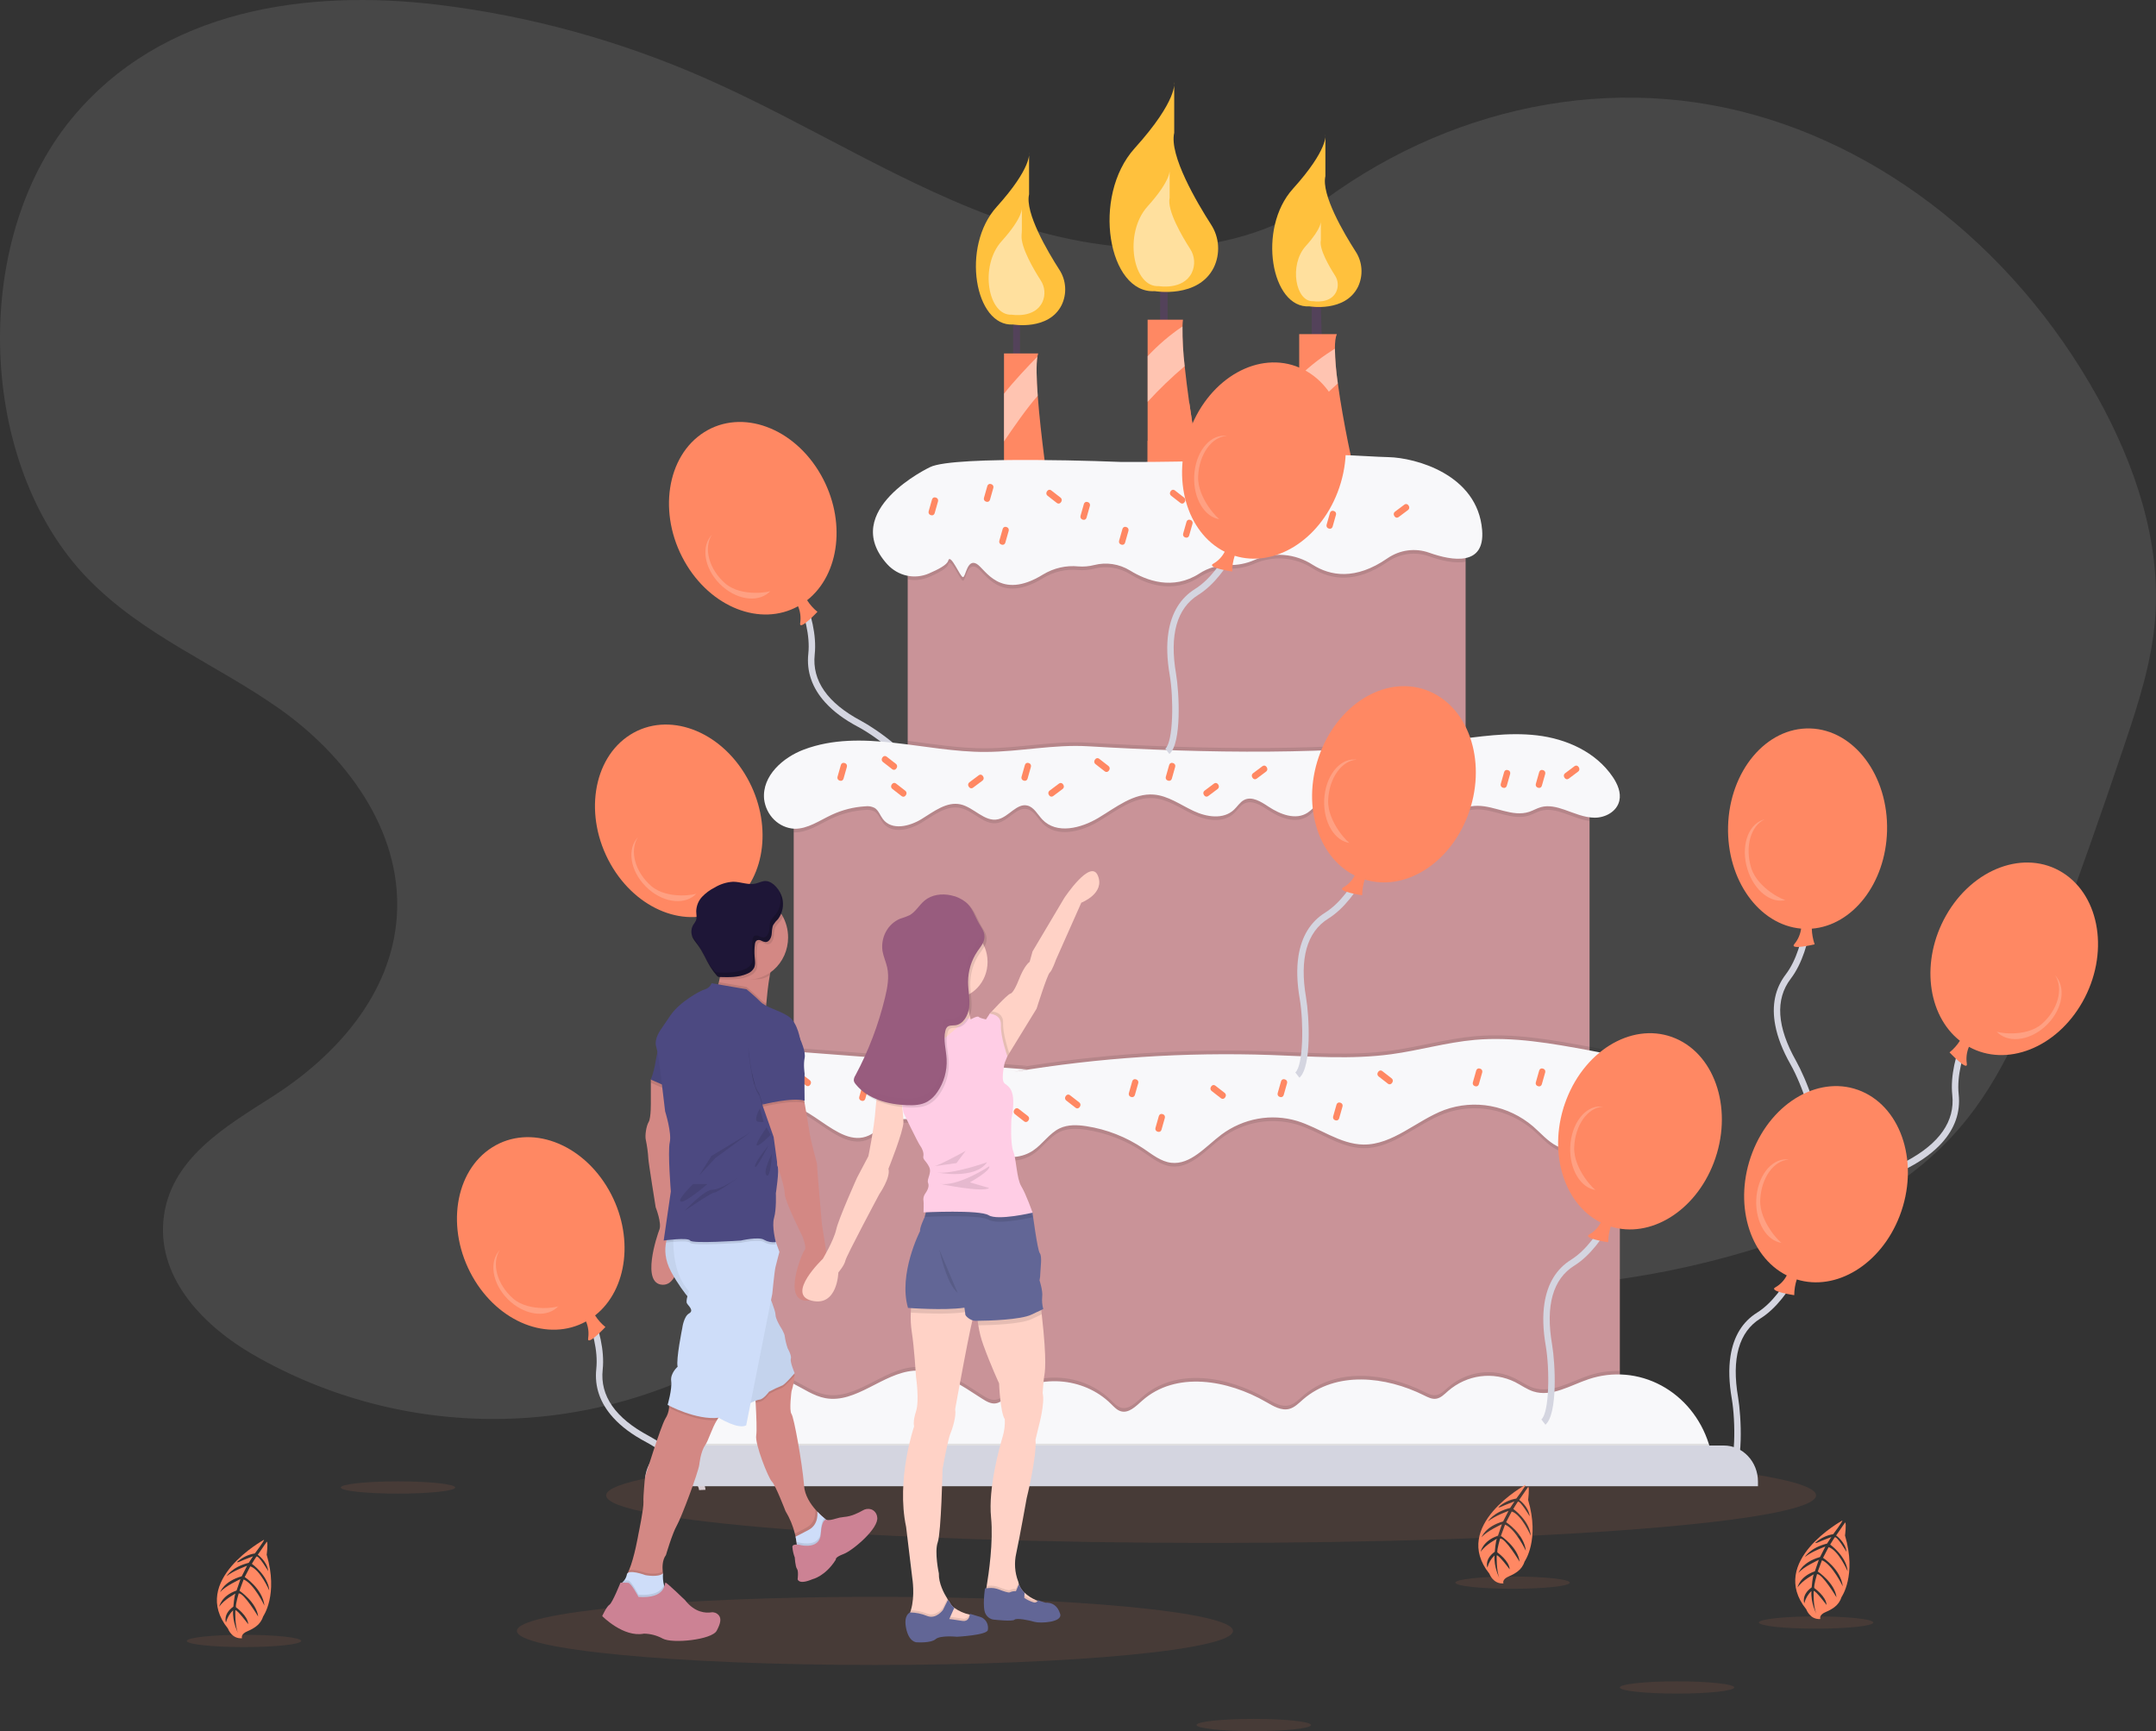 <svg width="279" height="224" viewBox="0 0 279 224" fill="none" xmlns="http://www.w3.org/2000/svg">
<rect x="0" y="0" width="279" height="224" fill="#333333" stroke="none"/>
<g clip-path="url(#clip0)">
<path opacity="0.1" d="M171.827 25.146C159.855 34.012 144.327 33.438 130.719 28.826C117.111 24.213 104.613 15.999 91.353 10.162C80.303 5.287 68.662 2.076 56.769 0.625C39.872 -1.42 21.002 1.071 9.228 15.404C-3.882 31.365 -2.875 60.155 11.306 74.808C18.518 82.261 27.963 85.919 36.2 91.738C44.437 97.558 52.061 107.22 51.36 118.452C50.711 128.851 43.161 136.829 35.348 141.835C29.309 145.705 21.871 149.93 21.143 157.944C20.439 165.698 26.692 171.774 32.664 175.229C52.145 186.502 76.147 186.393 95.553 174.945C102.478 170.86 108.842 165.429 116.103 162.245C135.167 153.887 156.174 162.301 176.361 165.378C193.514 167.976 210.996 166.63 227.613 161.432C237.61 158.308 247.645 153.533 254.668 144.638C259.732 138.223 262.887 130.106 265.849 122.089C269.008 113.54 272.044 104.931 274.957 96.261C276.707 91.057 278.428 85.752 278.879 80.184C279.698 70.093 276.25 60.12 271.554 51.604C260.405 31.387 241.629 17.171 221.305 13.559C200.982 9.948 179.447 17.001 163.676 32.435" fill="white"/>
<path d="M235.066 147.314L234.344 146.872C235.019 145.639 233.209 140.388 231.714 137.743C230.677 135.909 230.027 134.241 229.726 132.644C229.246 130.102 229.702 127.898 231.08 126.094C233.939 122.35 233.915 115.203 233.914 115.131L234.748 115.123C234.75 115.429 234.777 122.656 231.728 126.648C229.702 129.301 229.938 132.882 232.43 137.291C233.604 139.369 236.112 145.401 235.066 147.314Z" fill="#D4D5E0"/>
<path d="M244.196 107.526C244.386 100.366 239.934 94.425 234.253 94.257C228.572 94.089 223.814 99.758 223.624 106.918C223.441 113.871 227.632 119.673 233.076 120.158C232.979 120.883 232.686 121.562 232.233 122.115C231.407 123.007 234.828 122.192 234.828 122.192C234.603 121.542 234.478 120.857 234.459 120.165C239.738 119.751 244.017 114.309 244.196 107.526Z" fill="#FF8863"/>
<path opacity="0.2" d="M226.62 112.307C225.779 109.582 226.554 106.846 228.352 106.024C228.268 106.044 228.186 106.068 228.104 106.096C226.137 106.776 225.254 109.632 226.132 112.475C226.984 115.236 229.183 116.97 231.111 116.447C231.15 116.663 227.471 115.063 226.62 112.307Z" fill="white"/>
<path d="M239.336 157.235L240.169 157.272C240.226 155.848 244.418 152.445 247.02 151.062C248.826 150.103 250.221 149.065 251.285 147.888C252.98 146.016 253.714 143.898 253.466 141.592C252.953 136.81 256.6 130.794 256.637 130.733L255.938 130.254C255.781 130.51 252.091 136.593 252.638 141.692C253.002 145.081 250.986 147.968 246.646 150.274C244.601 151.361 239.424 155.026 239.336 157.235Z" fill="#D4D5E0"/>
<path d="M251.82 118.48C255.293 112.33 262.064 109.845 266.942 112.928C271.821 116.011 272.96 123.496 269.486 129.645C266.114 135.616 259.633 138.132 254.794 135.451C254.508 136.118 254.41 136.857 254.512 137.581C254.756 138.802 252.283 136.173 252.283 136.173C252.803 135.752 253.256 135.245 253.623 134.671C249.378 131.326 248.53 124.304 251.82 118.48Z" fill="#FF8863"/>
<path opacity="0.2" d="M264.225 132.491C266.317 130.669 267.051 127.921 265.951 126.207C266.011 126.271 266.069 126.338 266.124 126.409C267.439 128.099 266.735 131.01 264.551 132.91C262.431 134.756 259.696 134.971 258.335 133.435C258.193 133.595 262.108 134.334 264.225 132.491Z" fill="white"/>
<path d="M91.293 192.771L90.461 192.808C90.404 191.384 86.212 187.981 83.609 186.598C81.803 185.639 80.409 184.601 79.344 183.425C77.65 181.552 76.916 179.434 77.163 177.129C77.677 172.346 74.029 166.33 73.993 166.27L74.692 165.79C74.849 166.046 78.539 172.129 77.992 177.228C77.628 180.617 79.644 183.505 83.983 185.81C86.028 186.897 91.205 190.563 91.293 192.771Z" fill="#D4D5E0"/>
<path d="M78.81 154.016C75.336 147.866 68.566 145.381 63.687 148.464C58.809 151.547 57.67 159.032 61.143 165.181C64.516 171.152 70.996 173.668 75.836 170.987C76.121 171.654 76.219 172.393 76.117 173.117C75.873 174.338 78.346 171.709 78.346 171.709C77.826 171.288 77.374 170.781 77.007 170.207C81.251 166.862 82.1 159.84 78.81 154.016Z" fill="#FF8863"/>
<path opacity="0.2" d="M66.405 168.027C64.312 166.206 63.579 163.457 64.678 161.743C64.618 161.807 64.561 161.874 64.506 161.945C63.191 163.635 63.895 166.546 66.078 168.447C68.198 170.292 70.933 170.507 72.294 168.971C72.437 169.132 68.521 169.87 66.405 168.027Z" fill="white"/>
<path d="M118.731 100.229L117.898 100.266C117.841 98.842 113.649 95.439 111.047 94.056C109.241 93.097 107.846 92.059 106.782 90.883C105.087 89.01 104.353 86.892 104.601 84.587C105.114 79.804 101.467 73.788 101.43 73.728L102.129 73.248C102.286 73.504 105.976 79.588 105.429 84.686C105.065 88.075 107.081 90.963 111.421 93.269C113.466 94.355 118.643 98.021 118.731 100.229Z" fill="#D4D5E0"/>
<path d="M106.247 61.474C102.774 55.325 96.003 52.839 91.124 55.923C86.246 59.006 85.107 66.49 88.581 72.639C91.953 78.61 98.434 81.126 103.273 78.445C103.559 79.112 103.657 79.852 103.555 80.576C103.311 81.796 105.784 79.167 105.784 79.167C105.264 78.746 104.811 78.239 104.444 77.666C108.689 74.32 109.537 67.299 106.247 61.474Z" fill="#FF8863"/>
<path opacity="0.2" d="M93.842 75.486C91.75 73.664 91.016 70.915 92.116 69.202C92.056 69.266 91.998 69.333 91.943 69.403C90.628 71.093 91.332 74.004 93.516 75.905C95.636 77.751 98.371 77.965 99.732 76.429C99.874 76.59 95.959 77.328 93.842 75.486Z" fill="white"/>
<path d="M109.154 139.381L108.321 139.419C108.264 137.995 104.072 134.592 101.47 133.209C99.664 132.249 98.269 131.211 97.204 130.035C95.51 128.163 94.776 126.044 95.024 123.739C95.537 118.957 91.89 112.94 91.853 112.88L92.552 112.4C92.709 112.657 96.399 118.74 95.852 123.839C95.488 127.228 97.504 130.115 101.844 132.421C103.889 133.507 109.066 137.173 109.154 139.381Z" fill="#D4D5E0"/>
<path d="M96.67 100.626C93.197 94.477 86.426 91.992 81.547 95.075C76.669 98.158 75.53 105.642 79.003 111.792C82.376 117.762 88.857 120.278 93.696 117.597C93.982 118.264 94.079 119.004 93.978 119.728C93.734 120.949 96.207 118.319 96.207 118.319C95.686 117.898 95.234 117.391 94.867 116.818C99.111 113.472 99.96 106.451 96.67 100.626Z" fill="#FF8863"/>
<path opacity="0.2" d="M84.265 114.638C82.172 112.816 81.439 110.067 82.538 108.354C82.478 108.418 82.421 108.485 82.366 108.555C81.051 110.245 81.755 113.156 83.939 115.057C86.059 116.903 88.794 117.117 90.154 115.582C90.297 115.742 86.382 116.48 84.265 114.638Z" fill="white"/>
<path d="M224.063 191.196L223.534 190.514C224.575 189.61 224.625 184.021 224.104 180.99C223.742 178.887 223.687 177.083 223.936 175.477C224.331 172.919 225.489 171.025 227.379 169.847C231.3 167.405 233.651 160.704 233.674 160.637L234.457 160.939C234.358 161.226 231.982 168.003 227.802 170.607C225.024 172.338 224.055 175.778 224.924 180.832C225.333 183.214 225.678 189.793 224.063 191.196Z" fill="#D4D5E0"/>
<path d="M245.827 157.338C248.383 150.704 246.188 143.488 240.925 141.219C235.662 138.951 229.324 142.49 226.768 149.123C224.287 155.564 226.284 162.554 231.22 165.031C230.888 165.674 230.388 166.201 229.78 166.551C228.711 167.079 232.185 167.587 232.185 167.587C232.19 166.895 232.3 166.207 232.513 165.552C237.592 167.127 243.406 163.621 245.827 157.338Z" fill="#FF8863"/>
<path opacity="0.2" d="M227.783 155.282C227.901 152.418 229.536 150.145 231.491 150.043C231.407 150.031 231.321 150.023 231.235 150.019C229.168 149.924 227.393 152.27 227.27 155.258C227.151 158.16 228.634 160.6 230.612 160.826C230.577 161.044 227.664 158.178 227.783 155.282Z" fill="white"/>
<path opacity="0.1" d="M156.725 199.646C199.961 199.646 235.011 196.891 235.011 193.492C235.011 190.093 199.961 187.338 156.725 187.338C113.49 187.338 78.44 190.093 78.44 193.492C78.44 196.891 113.49 199.646 156.725 199.646Z" fill="#FF8863"/>
<path d="M150.131 33.175V42.847H151.09V32.707L150.131 33.175Z" fill="#53425A"/>
<path d="M169.748 35.749V44.72H171.075L170.78 34.735L169.748 35.749Z" fill="#53425A"/>
<path d="M131.989 37.465L131.104 38.479V47.216H131.989V37.465Z" fill="#53425A"/>
<path d="M135.677 63.206H129.924V45.734H134.349C134.303 45.869 134.269 46.008 134.247 46.149C134.075 47.153 134.128 49.046 134.289 51.215C134.674 56.415 135.677 63.206 135.677 63.206Z" fill="#FF8863"/>
<path d="M155.737 63.206L148.509 64.142V41.365H153.082C153.051 41.623 153.031 41.915 153.02 42.24C153.006 43.959 153.102 45.677 153.305 47.382C153.46 48.865 153.664 50.459 153.887 52.044C154.06 53.272 154.245 54.494 154.429 55.657C155.093 59.829 155.737 63.206 155.737 63.206Z" fill="#FF8863"/>
<path d="M175.206 60.866L168.126 61.491V43.237H172.993C172.821 43.626 172.746 44.281 172.743 45.114C172.775 46.62 172.902 48.122 173.124 49.61C173.814 54.723 175.206 60.866 175.206 60.866Z" fill="#FF8863"/>
<path d="M133.169 19.758C133.169 19.758 133.612 21.63 128.966 26.778C124.32 31.927 126.163 42.301 131.104 41.989C131.104 41.989 135.724 42.795 137.385 39.469C137.731 38.751 137.886 37.948 137.834 37.144C137.782 36.34 137.525 35.566 137.09 34.905C135.563 32.527 132.618 27.528 133.169 25.14V19.758Z" fill="#FFC13D"/>
<path opacity="0.5" d="M132.235 26.833C132.235 26.833 132.511 28.002 129.61 31.218C126.708 34.434 127.859 40.914 130.945 40.719C130.945 40.719 133.895 41.233 134.902 39.074C135.1 38.63 135.184 38.139 135.146 37.65C135.107 37.161 134.946 36.691 134.681 36.289C133.78 34.884 132.094 32.028 132.197 30.459C132.214 30.214 132.235 29.969 132.235 29.723V26.833Z" fill="white"/>
<path d="M171.514 17.41C171.514 17.41 171.956 19.282 167.31 24.43C162.664 29.578 164.508 39.953 169.449 39.641C169.449 39.641 174.068 40.447 175.73 37.121C176.075 36.403 176.23 35.6 176.178 34.796C176.126 33.992 175.869 33.218 175.435 32.557C173.908 30.179 170.963 25.18 171.514 22.792V17.41Z" fill="#FFC13D"/>
<path opacity="0.5" d="M170.927 28.568C170.927 28.568 171.134 29.445 168.96 31.854C166.786 34.264 167.648 39.119 169.961 38.973C169.961 38.973 172.123 39.35 172.9 37.794C173.062 37.458 173.135 37.081 173.11 36.705C173.086 36.329 172.966 35.967 172.762 35.658C172.048 34.544 170.669 32.205 170.927 31.087V28.568Z" fill="white"/>
<path d="M151.95 10.639C151.95 10.639 152.489 12.915 146.839 19.176C141.189 25.436 143.431 38.052 149.439 37.673C149.439 37.673 155.056 38.653 157.077 34.608C157.497 33.735 157.686 32.758 157.623 31.781C157.56 30.803 157.247 29.862 156.719 29.058C154.862 26.166 151.281 20.088 151.95 17.184V10.639Z" fill="#FFC13D"/>
<path opacity="0.5" d="M151.358 21.939C151.358 21.939 151.658 23.209 148.506 26.701C145.354 30.194 146.605 37.233 149.957 37.021C149.957 37.021 153.091 37.568 154.218 35.311C154.453 34.824 154.558 34.279 154.523 33.734C154.488 33.189 154.313 32.664 154.018 32.215C152.982 30.601 150.984 27.21 151.358 25.59V21.939Z" fill="white"/>
<path opacity="0.5" d="M134.289 51.215C132.938 52.72 131.07 55.413 129.924 57.119V50.946C131.188 49.336 132.997 47.424 134.247 46.149C134.075 47.153 134.128 49.046 134.289 51.215Z" fill="white"/>
<path opacity="0.5" d="M153.305 47.382C151.616 48.812 150.014 50.353 148.509 51.997V46.095C149.871 44.635 151.384 43.342 153.02 42.24C153.006 43.959 153.102 45.677 153.305 47.382Z" fill="white"/>
<path d="M154.429 55.657C152.652 57.304 150.208 59.647 148.509 61.28V57.056C150.283 55.329 152.453 53.34 153.887 52.044C154.06 53.272 154.245 54.494 154.429 55.657Z" fill="#FF8863"/>
<path opacity="0.5" d="M173.124 49.61C171.418 51.121 169.44 53.2 168.126 54.629V48.744C169.522 47.274 171.374 45.975 172.743 45.114C172.775 46.62 172.902 48.122 173.124 49.61Z" fill="white"/>
<path d="M189.659 67.418H117.462V102.367H189.659V67.418Z" fill="#C99398"/>
<path opacity="0.1" d="M189.66 67.418V72.679C188.279 72.962 186.469 72.525 184.954 71.989C184.059 71.669 183.107 71.568 182.17 71.693C181.233 71.817 180.334 72.165 179.542 72.71C175.383 75.586 172.135 74.977 169.869 73.547C168.748 72.823 167.48 72.39 166.169 72.283C164.859 72.176 163.543 72.398 162.33 72.932C161.27 73.393 160.132 73.614 158.987 73.58C157.648 73.561 156.332 73.945 155.192 74.687C151.776 76.875 148.371 75.609 146.232 74.287C144.83 73.432 143.172 73.179 141.599 73.58C140.926 73.752 140.232 73.812 139.542 73.758C137.962 73.602 136.375 73.963 134.997 74.795C129.358 78.279 127.495 74.048 126.384 73.426C125.13 72.724 124.984 75.141 124.615 75.141C124.245 75.141 122.993 71.944 122.696 73.035C122.559 73.547 121.398 74.163 120.203 74.673C119.334 75.044 118.384 75.148 117.462 74.973V67.418H189.66Z" fill="black"/>
<path d="M120.338 60.451C120.338 60.451 108.506 66.037 114.82 73.016C115.503 73.759 116.381 74.269 117.34 74.481C118.299 74.692 119.296 74.596 120.203 74.205C121.397 73.696 122.559 73.08 122.697 72.568C122.992 71.476 124.246 74.674 124.615 74.674C124.983 74.674 125.131 72.256 126.384 72.958C127.495 73.58 129.358 77.812 134.996 74.326C136.375 73.496 137.963 73.134 139.543 73.29C140.233 73.345 140.926 73.284 141.599 73.112C143.172 72.712 144.83 72.964 146.232 73.818C148.372 75.141 151.777 76.406 155.192 74.22C156.332 73.477 157.648 73.093 158.987 73.112C160.132 73.146 161.271 72.925 162.329 72.463C163.543 71.93 164.859 71.708 166.169 71.815C167.48 71.922 168.748 72.355 169.87 73.079C172.135 74.51 175.384 75.118 179.542 72.242C180.334 71.697 181.232 71.349 182.169 71.224C183.106 71.099 184.058 71.2 184.953 71.52C187.977 72.591 192.179 73.275 191.798 68.589C191.208 61.335 183.096 59.229 179.704 59.151C176.311 59.073 170.706 58.449 164.364 59.151C158.022 59.853 145.116 59.775 145.116 59.775C145.116 59.775 123.446 58.865 120.338 60.451Z" fill="#F8F8FA"/>
<path d="M205.699 102.367H102.712V145.152H205.699V102.367Z" fill="#C99398"/>
<path opacity="0.1" d="M189.66 95.068V102.367H149.511C149.442 102.357 149.374 102.35 149.305 102.346C148.965 102.319 148.624 102.326 148.285 102.367H117.462V95.859C120.82 96.292 124.207 96.842 127.546 96.828C131.977 96.806 136.356 95.833 140.796 96.095C156.321 97.008 172.128 97.279 187.591 95.335C188.279 95.248 188.969 95.157 189.66 95.068Z" fill="black"/>
<path opacity="0.1" d="M205.7 102.367V106.226C204.58 106.076 203.503 105.603 202.421 105.229C201.445 104.892 200.39 104.63 199.399 104.908C198.876 105.056 198.401 105.346 197.885 105.514C195.73 106.226 193.483 104.744 191.224 104.735C188.985 104.726 186.983 106.153 184.797 106.673C181.418 107.475 177.965 106.067 174.728 104.761C173.418 104.234 171.9 103.731 170.677 104.452C170.139 104.768 169.735 105.287 169.21 105.629C167.677 106.631 165.67 105.849 164.142 104.838C163.175 104.199 162.004 103.448 160.984 103.986C160.458 104.262 160.128 104.822 159.692 105.236C158.312 106.544 156.139 106.193 154.447 105.397C152.756 104.602 151.15 103.427 149.305 103.282C146.703 103.073 144.424 104.929 142.155 106.289C139.885 107.648 136.736 108.454 134.885 106.506C134.272 105.863 133.818 104.932 132.98 104.709C131.592 104.344 130.55 106.16 129.152 106.478C127.429 106.872 126.026 104.932 124.298 104.55C122.511 104.155 120.847 105.47 119.269 106.441C117.692 107.412 115.4 107.96 114.256 106.455C113.891 105.975 113.692 105.329 113.192 105.011C112.811 104.814 112.382 104.741 111.962 104.803C110.465 104.891 108.995 105.262 107.623 105.9C106.048 106.635 104.524 107.737 102.805 107.702C102.774 107.702 102.743 107.7 102.712 107.698V102.367H205.7Z" fill="black"/>
<path d="M127.545 97.296C119.645 97.331 111.486 94.198 104.038 96.984C101.335 97.995 98.594 100.387 98.879 103.404C99.005 104.428 99.467 105.373 100.184 106.073C100.902 106.773 101.829 107.184 102.804 107.235C104.524 107.27 106.048 106.167 107.623 105.433C108.995 104.794 110.465 104.422 111.963 104.334C112.383 104.274 112.812 104.347 113.193 104.544C113.692 104.861 113.892 105.508 114.257 105.988C115.401 107.492 117.691 106.945 119.269 105.973C120.847 105.002 122.512 103.686 124.299 104.081C126.025 104.463 127.428 106.404 129.152 106.01C130.55 105.692 131.592 103.877 132.979 104.242C133.819 104.463 134.272 105.394 134.885 106.04C136.735 107.985 139.884 107.181 142.154 105.821C144.424 104.46 146.703 102.606 149.304 102.813C151.151 102.959 152.755 104.135 154.448 104.93C156.14 105.725 158.313 106.075 159.692 104.768C160.129 104.354 160.459 103.794 160.984 103.517C162.004 102.981 163.175 103.732 164.141 104.37C165.67 105.381 167.677 106.163 169.211 105.16C169.734 104.819 170.14 104.3 170.676 103.984C171.9 103.263 173.419 103.766 174.728 104.294C177.964 105.599 181.419 107.008 184.798 106.204C186.982 105.685 188.986 104.259 191.224 104.267C193.482 104.276 195.73 105.758 197.886 105.047C198.401 104.877 198.876 104.588 199.398 104.441C200.39 104.161 201.444 104.423 202.421 104.761C203.717 105.209 205.007 105.799 206.37 105.804C207.734 105.808 209.225 105.02 209.551 103.62C209.801 102.548 209.314 101.437 208.707 100.539C206.503 97.278 202.682 95.6 198.916 95.154C195.149 94.708 191.354 95.331 187.591 95.803C172.128 97.747 156.32 97.476 140.796 96.563C136.356 96.302 131.977 97.276 127.545 97.296Z" fill="#F8F8FA"/>
<path d="M209.618 141.291H95.743V190.903H209.618V141.291Z" fill="#C99398"/>
<path opacity="0.1" d="M210.122 139.931C204.426 141.231 198.657 142.138 192.85 142.646C190.901 142.286 188.897 142.448 187.022 143.116C186.987 143.128 186.952 143.14 186.916 143.154C183.328 144.497 180.239 147.682 176.434 147.63C173.396 147.588 170.77 145.466 167.852 144.577C167.017 144.322 166.157 144.173 165.29 144.134C164.7 144.102 164.109 144.119 163.522 144.186C159.993 144.284 156.464 144.324 152.936 144.247C147.759 144.137 142.593 143.774 137.427 143.413C131.904 143.027 126.382 142.641 120.86 142.255C115.665 141.892 110.47 141.53 105.274 141.167C103.999 141.078 102.723 140.988 101.446 140.898C100.072 140.802 99.052 141.115 98.497 139.817C97.838 138.263 98.419 136.716 99.227 135.363C99.922 135.377 100.619 135.429 101.311 135.48C111.833 136.264 122.353 137.075 132.871 137.914L131.254 138.216C142.24 136.386 153.365 135.658 164.48 136.042C169.668 136.222 174.885 136.643 180.036 135.944C183.655 135.452 187.202 134.413 190.839 134.088C195.834 133.641 200.841 134.554 205.784 135.464C206.824 135.637 207.855 135.869 208.872 136.157C209.135 137.495 209.43 138.831 210.122 139.931Z" fill="black"/>
<path opacity="0.1" d="M209.618 141.291V145.955C208.197 145.733 206.806 145.513 205.943 146.58C205.538 147.083 205.381 147.766 204.987 148.281C204.175 149.341 202.589 149.339 201.429 148.737C200.272 148.136 199.39 147.083 198.392 146.217C196.804 144.868 194.919 143.965 192.912 143.593C190.906 143.221 188.843 143.392 186.916 144.09C183.328 145.433 180.239 148.618 176.434 148.567C173.396 148.524 170.77 146.402 167.852 145.513C166.2 145.022 164.467 144.925 162.776 145.229C161.085 145.533 159.478 146.23 158.073 147.27C156.006 148.822 154.055 151.23 151.54 150.923C150.221 150.762 149.113 149.854 147.993 149.098C145.74 147.583 143.209 146.59 140.566 146.187C139.413 146.013 138.19 145.962 137.128 146.467C135.789 147.106 134.924 148.517 133.681 149.346C130.794 151.267 127.05 149.533 124.075 147.771C121.097 146.009 117.413 144.205 114.464 146.016C113.769 146.442 113.174 147.05 112.44 147.392C108.291 149.318 104.218 141.897 99.962 143.538C99.001 143.907 98.236 144.705 97.291 145.117C96.801 145.328 96.269 145.407 95.743 145.347V141.291H209.618Z" fill="black"/>
<path d="M132.872 138.381C122.354 137.544 111.834 136.733 101.311 135.949C99.484 135.812 97.611 135.682 95.855 136.234C94.099 136.785 92.458 138.172 92.083 140.068C91.515 142.935 94.731 145.763 97.292 144.648C98.237 144.237 99.002 143.438 99.962 143.068C104.218 141.43 108.292 148.849 112.439 146.923C113.174 146.581 113.768 145.975 114.463 145.548C117.413 143.736 121.097 145.542 124.074 147.304C127.05 149.066 130.794 150.798 133.681 148.877C134.925 148.05 135.789 146.639 137.128 146C138.19 145.494 139.412 145.545 140.566 145.72C143.209 146.122 145.741 147.114 147.994 148.631C149.113 149.385 150.221 150.293 151.54 150.454C154.056 150.762 156.007 148.353 158.072 146.802C159.478 145.762 161.084 145.065 162.775 144.761C164.466 144.457 166.2 144.554 167.852 145.044C170.769 145.933 173.396 148.056 176.433 148.098C180.239 148.151 183.327 144.965 186.915 143.621C188.843 142.924 190.906 142.753 192.912 143.125C194.919 143.497 196.804 144.4 198.392 145.749C199.39 146.615 200.271 147.667 201.43 148.269C202.589 148.871 204.175 148.874 204.988 147.813C205.381 147.299 205.537 146.614 205.943 146.112C207.604 144.058 211.222 146.772 213.235 145.108C213.702 144.695 214.026 144.131 214.157 143.503C214.662 141.374 213.398 139.131 211.667 137.922C209.935 136.713 207.826 136.309 205.782 135.933C200.842 135.022 195.835 134.108 190.838 134.555C187.201 134.881 183.655 135.921 180.035 136.412C174.886 137.111 169.669 136.691 164.48 136.511C153.364 136.126 142.239 136.854 131.253 138.684" fill="#F8F8FA"/>
<path opacity="0.1" d="M209.618 177.395V189.052C205.259 189.288 200.9 189.523 196.54 189.756C189.5 190.135 182.454 190.514 175.407 190.369C169.451 190.245 163.509 189.749 157.555 189.553C145.037 189.141 132.484 190.065 120.002 189.005C116.006 188.666 112.024 188.125 108.021 187.884C103.929 187.644 99.826 187.707 95.743 188.071V177.089C96.118 177.056 96.496 177.047 96.873 177.061C98.848 177.129 100.788 177.626 102.574 178.519C103.97 179.218 105.294 180.168 106.816 180.447C110.776 181.17 114.216 177.213 118.225 176.897C121.453 176.644 124.353 178.762 127.123 180.534C127.657 180.873 128.249 181.215 128.862 181.119C129.376 181.039 129.798 180.667 130.216 180.342C134.168 177.257 140.188 177.632 143.767 181.186C144.157 181.57 144.544 182.003 145.057 182.146C146.073 182.431 146.984 181.5 147.79 180.784C152.152 176.892 158.876 178.062 163.883 180.964C164.81 181.5 165.836 182.111 166.861 181.83C167.546 181.643 168.075 181.086 168.624 180.611C172.887 176.911 179.299 177.599 184.288 180.087C184.77 180.328 185.279 180.587 185.808 180.524C186.443 180.445 186.929 179.927 187.418 179.494C188.613 178.468 190.057 177.818 191.584 177.618C193.112 177.418 194.662 177.676 196.058 178.362C196.845 178.762 197.575 179.303 198.412 179.574C200.794 180.344 203.215 178.778 205.593 177.985C206.895 177.555 208.255 177.355 209.618 177.395Z" fill="black"/>
<path d="M221.618 188.874C213.259 189.326 204.9 189.776 196.54 190.224C189.5 190.603 182.454 190.982 175.407 190.837C169.451 190.713 163.509 190.217 157.555 190.021C145.037 189.609 132.484 190.533 120.002 189.473C116.006 189.134 112.024 188.593 108.021 188.352C103.518 188.091 99.002 188.192 94.512 188.654C93.552 188.75 92.074 189.258 91.145 189.059C90.143 188.843 90.526 188.722 90.853 187.718C90.951 187.419 91.034 187.115 91.101 186.807C91.375 185.579 91.426 184.339 91.539 183.063C91.685 181.434 91.911 179.642 93.185 178.535C94.187 177.662 95.574 177.484 96.873 177.529C98.848 177.597 100.788 178.094 102.574 178.987C103.97 179.686 105.293 180.636 106.816 180.915C110.776 181.638 114.216 177.681 118.225 177.365C121.453 177.112 124.353 179.23 127.123 181.002C127.657 181.341 128.249 181.683 128.862 181.587C129.376 181.507 129.798 181.135 130.216 180.81C134.168 177.725 140.188 178.1 143.767 181.654C144.157 182.038 144.544 182.471 145.057 182.614C146.073 182.899 146.984 181.968 147.79 181.252C152.152 177.36 158.876 178.53 163.883 181.432C164.81 181.968 165.836 182.579 166.861 182.298C167.546 182.111 168.075 181.554 168.624 181.079C172.887 177.379 179.299 178.067 184.288 180.555C184.77 180.796 185.279 181.055 185.808 180.992C186.443 180.913 186.929 180.395 187.418 179.962C188.613 178.937 190.057 178.286 191.584 178.086C193.112 177.886 194.662 178.144 196.058 178.83C196.845 179.23 197.575 179.771 198.412 180.042C200.795 180.812 203.215 179.246 205.593 178.453C208.701 177.415 212.069 177.709 214.974 179.272C217.878 180.834 220.087 183.54 221.124 186.808C221.344 187.48 221.509 188.172 221.618 188.874Z" fill="#F8F8FA"/>
<path opacity="0.1" d="M221.618 188.874C213.259 189.326 204.9 189.776 196.54 190.224C189.5 190.603 182.454 190.982 175.407 190.837C169.451 190.713 163.509 190.217 157.555 190.021C145.037 189.609 132.484 190.533 120.002 189.473C116.006 189.134 112.024 188.593 108.021 188.352C103.518 188.091 99.002 188.192 94.512 188.654C93.552 188.75 92.074 189.258 91.145 189.059C90.143 188.843 90.526 188.722 90.853 187.718C90.951 187.419 91.034 187.115 91.101 186.807H221.124C221.344 187.48 221.509 188.172 221.618 188.874Z" fill="black"/>
<path d="M87.873 187.042H223.083C224.252 187.042 225.374 187.533 226.2 188.407C227.027 189.282 227.492 190.468 227.492 191.705V192.307H83.464V191.705C83.464 190.468 83.928 189.282 84.755 188.407C85.582 187.533 86.703 187.042 87.873 187.042Z" fill="#D4D5E0"/>
<path d="M121.146 64.398L121.057 64.369C120.867 64.309 120.667 64.423 120.61 64.624L120.172 66.166C120.115 66.368 120.223 66.579 120.413 66.64L120.501 66.668C120.691 66.728 120.892 66.614 120.949 66.413L121.387 64.871C121.444 64.67 121.336 64.458 121.146 64.398Z" fill="#FF8863"/>
<path d="M109.352 98.749L109.263 98.721C109.073 98.661 108.873 98.775 108.816 98.976L108.378 100.518C108.321 100.719 108.429 100.931 108.619 100.992L108.707 101.02C108.897 101.08 109.098 100.966 109.155 100.765L109.593 99.223C109.65 99.022 109.542 98.81 109.352 98.749Z" fill="#FF8863"/>
<path d="M96.721 138.527L96.632 138.498C96.442 138.438 96.241 138.552 96.184 138.753L95.746 140.295C95.689 140.496 95.797 140.708 95.987 140.769L96.076 140.797C96.266 140.857 96.466 140.743 96.523 140.542L96.961 139C97.018 138.799 96.91 138.587 96.721 138.527Z" fill="#FF8863"/>
<path d="M128.304 141.169L128.215 141.14C128.025 141.08 127.825 141.194 127.768 141.395L127.33 142.937C127.273 143.138 127.381 143.35 127.571 143.411L127.659 143.439C127.849 143.499 128.05 143.385 128.107 143.184L128.545 141.642C128.602 141.441 128.494 141.229 128.304 141.169Z" fill="#FF8863"/>
<path d="M147.056 139.68L146.968 139.652C146.778 139.591 146.577 139.705 146.52 139.906L146.082 141.449C146.025 141.65 146.133 141.862 146.323 141.922L146.412 141.95C146.602 142.011 146.802 141.896 146.859 141.695L147.297 140.153C147.354 139.952 147.246 139.74 147.056 139.68Z" fill="#FF8863"/>
<path d="M173.491 142.698L173.402 142.669C173.212 142.609 173.011 142.723 172.954 142.924L172.516 144.466C172.459 144.667 172.567 144.879 172.757 144.94L172.846 144.968C173.036 145.028 173.236 144.914 173.293 144.713L173.731 143.171C173.788 142.97 173.681 142.758 173.491 142.698Z" fill="#FF8863"/>
<path d="M191.57 138.288L191.481 138.26C191.291 138.199 191.09 138.313 191.033 138.514L190.596 140.057C190.538 140.258 190.646 140.469 190.836 140.53L190.925 140.558C191.115 140.618 191.315 140.504 191.372 140.303L191.81 138.761C191.867 138.56 191.76 138.348 191.57 138.288Z" fill="#FF8863"/>
<path d="M112.167 140.17L112.078 140.142C111.888 140.081 111.688 140.195 111.631 140.396L111.193 141.939C111.136 142.14 111.244 142.352 111.434 142.412L111.523 142.44C111.713 142.501 111.913 142.387 111.97 142.186L112.408 140.643C112.465 140.442 112.357 140.23 112.167 140.17Z" fill="#FF8863"/>
<path d="M150.498 144.177L150.409 144.149C150.219 144.088 150.019 144.202 149.962 144.404L149.524 145.946C149.467 146.147 149.574 146.359 149.764 146.419L149.853 146.447C150.043 146.508 150.244 146.394 150.301 146.193L150.738 144.65C150.795 144.449 150.688 144.237 150.498 144.177Z" fill="#FF8863"/>
<path d="M166.314 139.68L166.225 139.652C166.035 139.591 165.835 139.705 165.778 139.906L165.34 141.449C165.283 141.65 165.391 141.862 165.581 141.922L165.67 141.95C165.86 142.011 166.06 141.896 166.117 141.695L166.555 140.153C166.612 139.952 166.504 139.74 166.314 139.68Z" fill="#FF8863"/>
<path d="M199.718 138.288L199.63 138.26C199.44 138.199 199.239 138.313 199.182 138.514L198.744 140.057C198.687 140.258 198.795 140.469 198.985 140.53L199.074 140.558C199.264 140.618 199.464 140.504 199.521 140.303L199.959 138.761C200.016 138.56 199.908 138.348 199.718 138.288Z" fill="#FF8863"/>
<path d="M161.368 64.304L161.313 64.383C161.195 64.552 161.23 64.79 161.39 64.914L162.616 65.868C162.776 65.993 163.001 65.957 163.118 65.787L163.173 65.708C163.291 65.539 163.257 65.301 163.097 65.177L161.87 64.223C161.71 64.099 161.485 64.135 161.368 64.304Z" fill="#FF8863"/>
<path d="M151.518 63.526L151.464 63.605C151.346 63.774 151.38 64.012 151.54 64.136L152.767 65.09C152.927 65.214 153.152 65.178 153.269 65.009L153.324 64.93C153.441 64.761 153.407 64.523 153.247 64.398L152.021 63.445C151.861 63.32 151.636 63.356 151.518 63.526Z" fill="#FF8863"/>
<path d="M135.526 63.526L135.471 63.605C135.354 63.774 135.388 64.012 135.548 64.136L136.774 65.09C136.934 65.214 137.159 65.178 137.277 65.009L137.332 64.93C137.449 64.761 137.415 64.523 137.255 64.399L136.028 63.445C135.868 63.32 135.644 63.357 135.526 63.526Z" fill="#FF8863"/>
<path d="M114.222 97.976L114.167 98.055C114.05 98.224 114.084 98.462 114.244 98.586L115.47 99.54C115.63 99.664 115.855 99.628 115.973 99.459L116.027 99.38C116.145 99.211 116.111 98.973 115.951 98.849L114.724 97.894C114.564 97.77 114.34 97.806 114.222 97.976Z" fill="#FF8863"/>
<path d="M115.437 101.456L115.382 101.535C115.264 101.704 115.298 101.942 115.458 102.066L116.685 103.02C116.845 103.145 117.07 103.108 117.187 102.939L117.242 102.86C117.36 102.691 117.325 102.453 117.166 102.329L115.939 101.375C115.779 101.251 115.554 101.287 115.437 101.456Z" fill="#FF8863"/>
<path d="M141.726 98.252L141.671 98.331C141.554 98.5 141.588 98.738 141.748 98.862L142.975 99.816C143.135 99.941 143.359 99.904 143.477 99.735L143.532 99.656C143.649 99.487 143.615 99.249 143.455 99.125L142.229 98.171C142.069 98.047 141.844 98.083 141.726 98.252Z" fill="#FF8863"/>
<path d="M131.298 143.546L131.243 143.625C131.126 143.794 131.16 144.032 131.32 144.156L132.547 145.11C132.706 145.234 132.931 145.198 133.049 145.029L133.104 144.95C133.221 144.781 133.187 144.543 133.027 144.419L131.8 143.465C131.641 143.34 131.416 143.377 131.298 143.546Z" fill="#FF8863"/>
<path d="M170.2 100.046L170.145 100.125C170.027 100.294 170.062 100.532 170.222 100.657L171.448 101.611C171.608 101.735 171.833 101.699 171.951 101.53L172.005 101.451C172.123 101.281 172.089 101.044 171.929 100.919L170.702 99.965C170.542 99.841 170.317 99.877 170.2 100.046Z" fill="#FF8863"/>
<path d="M181.911 101.69L181.856 101.769C181.738 101.938 181.772 102.176 181.932 102.3L183.159 103.254C183.319 103.379 183.544 103.342 183.661 103.173L183.716 103.094C183.834 102.925 183.799 102.687 183.639 102.563L182.413 101.609C182.253 101.485 182.028 101.521 181.911 101.69Z" fill="#FF8863"/>
<path d="M178.367 138.667L178.312 138.746C178.195 138.915 178.229 139.153 178.389 139.277L179.615 140.231C179.775 140.356 180 140.319 180.118 140.15L180.173 140.071C180.29 139.902 180.256 139.664 180.096 139.54L178.869 138.586C178.709 138.462 178.485 138.498 178.367 138.667Z" fill="#FF8863"/>
<path d="M202.501 143.069L202.446 143.148C202.329 143.317 202.363 143.555 202.523 143.679L203.749 144.633C203.909 144.757 204.134 144.721 204.252 144.552L204.307 144.473C204.424 144.304 204.39 144.066 204.23 143.942L203.003 142.988C202.844 142.863 202.619 142.9 202.501 143.069Z" fill="#FF8863"/>
<path d="M120.647 140.549L120.592 140.628C120.474 140.797 120.508 141.035 120.668 141.16L121.895 142.114C122.055 142.238 122.28 142.202 122.397 142.033L122.452 141.954C122.57 141.785 122.535 141.547 122.375 141.422L121.149 140.468C120.989 140.344 120.764 140.38 120.647 140.549Z" fill="#FF8863"/>
<path d="M103.073 138.906L103.018 138.985C102.901 139.154 102.935 139.392 103.095 139.516L104.322 140.47C104.482 140.595 104.706 140.558 104.824 140.389L104.879 140.31C104.996 140.141 104.962 139.903 104.802 139.779L103.576 138.825C103.416 138.701 103.191 138.737 103.073 138.906Z" fill="#FF8863"/>
<path d="M137.946 141.782L137.891 141.861C137.774 142.03 137.808 142.268 137.968 142.392L139.194 143.346C139.354 143.471 139.579 143.434 139.697 143.265L139.752 143.186C139.869 143.017 139.835 142.779 139.675 142.655L138.448 141.701C138.288 141.577 138.064 141.613 137.946 141.782Z" fill="#FF8863"/>
<path d="M156.762 140.549L156.707 140.628C156.59 140.797 156.624 141.035 156.784 141.16L158.01 142.114C158.17 142.238 158.395 142.202 158.513 142.033L158.568 141.954C158.685 141.785 158.651 141.547 158.491 141.422L157.264 140.468C157.105 140.344 156.88 140.38 156.762 140.549Z" fill="#FF8863"/>
<path d="M182.304 65.456L182.25 65.376C182.136 65.204 181.911 65.164 181.75 65.285L180.507 66.216C180.345 66.338 180.307 66.575 180.422 66.746L180.475 66.826C180.59 66.997 180.814 67.038 180.976 66.916L182.219 65.985C182.381 65.864 182.419 65.627 182.304 65.456Z" fill="#FF8863"/>
<path d="M161.551 68.685L161.497 68.605C161.382 68.434 161.158 68.394 160.996 68.515L159.754 69.446C159.592 69.567 159.554 69.805 159.669 69.976L159.722 70.056C159.837 70.227 160.061 70.267 160.223 70.146L161.465 69.215C161.627 69.094 161.665 68.856 161.551 68.685Z" fill="#FF8863"/>
<path d="M127.229 100.473L127.176 100.393C127.061 100.222 126.837 100.181 126.675 100.303L125.433 101.234C125.271 101.355 125.233 101.592 125.347 101.763L125.401 101.843C125.516 102.015 125.74 102.055 125.902 101.934L127.144 101.003C127.306 100.881 127.344 100.644 127.229 100.473Z" fill="#FF8863"/>
<path d="M137.607 101.552L137.553 101.472C137.438 101.301 137.214 101.261 137.052 101.382L135.81 102.313C135.648 102.435 135.61 102.672 135.724 102.843L135.778 102.923C135.893 103.094 136.117 103.135 136.279 103.013L137.521 102.082C137.683 101.961 137.721 101.724 137.607 101.552Z" fill="#FF8863"/>
<path d="M157.666 101.552L157.613 101.472C157.498 101.301 157.274 101.261 157.112 101.382L155.87 102.313C155.708 102.435 155.67 102.672 155.784 102.843L155.838 102.923C155.953 103.094 156.177 103.135 156.339 103.013L157.581 102.082C157.743 101.961 157.781 101.724 157.666 101.552Z" fill="#FF8863"/>
<path d="M163.938 99.301L163.884 99.221C163.769 99.05 163.545 99.01 163.383 99.131L162.141 100.062C161.979 100.184 161.941 100.421 162.056 100.592L162.109 100.672C162.224 100.843 162.448 100.884 162.61 100.762L163.852 99.831C164.014 99.71 164.052 99.473 163.938 99.301Z" fill="#FF8863"/>
<path d="M178.781 100.143L178.727 100.063C178.613 99.891 178.389 99.851 178.227 99.972L176.984 100.904C176.823 101.025 176.784 101.262 176.899 101.433L176.953 101.513C177.067 101.685 177.292 101.725 177.453 101.604L178.696 100.673C178.858 100.551 178.896 100.314 178.781 100.143Z" fill="#FF8863"/>
<path d="M189.612 98.348L189.558 98.268C189.443 98.097 189.219 98.057 189.057 98.178L187.815 99.109C187.653 99.23 187.615 99.468 187.73 99.639L187.783 99.719C187.898 99.89 188.122 99.93 188.284 99.809L189.526 98.878C189.688 98.757 189.726 98.519 189.612 98.348Z" fill="#FF8863"/>
<path d="M204.317 99.301L204.264 99.221C204.149 99.05 203.925 99.01 203.763 99.131L202.521 100.062C202.359 100.184 202.321 100.421 202.435 100.592L202.489 100.672C202.604 100.843 202.828 100.884 202.99 100.762L204.232 99.831C204.394 99.71 204.432 99.473 204.317 99.301Z" fill="#FF8863"/>
<path d="M158.615 62.656L158.527 62.628C158.337 62.568 158.136 62.681 158.079 62.883L157.641 64.425C157.584 64.626 157.692 64.838 157.882 64.898L157.971 64.926C158.161 64.987 158.361 64.873 158.418 64.672L158.856 63.129C158.913 62.928 158.805 62.716 158.615 62.656Z" fill="#FF8863"/>
<path d="M170.778 62.085L170.689 62.057C170.499 61.997 170.299 62.111 170.242 62.312L169.804 63.854C169.747 64.055 169.855 64.267 170.045 64.327L170.134 64.355C170.324 64.416 170.524 64.302 170.581 64.101L171.019 62.558C171.076 62.357 170.968 62.145 170.778 62.085Z" fill="#FF8863"/>
<path d="M154.08 67.287L153.992 67.258C153.802 67.198 153.601 67.312 153.544 67.513L153.106 69.055C153.049 69.257 153.157 69.468 153.347 69.529L153.436 69.557C153.626 69.617 153.826 69.503 153.883 69.302L154.321 67.76C154.378 67.559 154.27 67.347 154.08 67.287Z" fill="#FF8863"/>
<path d="M130.291 68.209L130.202 68.181C130.012 68.121 129.812 68.235 129.755 68.436L129.317 69.978C129.26 70.179 129.368 70.391 129.558 70.451L129.646 70.48C129.837 70.54 130.037 70.426 130.094 70.225L130.532 68.683C130.589 68.482 130.481 68.27 130.291 68.209Z" fill="#FF8863"/>
<path d="M172.644 66.133L172.555 66.105C172.365 66.045 172.165 66.159 172.108 66.36L171.67 67.902C171.613 68.103 171.721 68.315 171.911 68.375L171.999 68.404C172.189 68.464 172.39 68.35 172.447 68.149L172.885 66.607C172.942 66.406 172.834 66.194 172.644 66.133Z" fill="#FF8863"/>
<path d="M128.304 62.656L128.215 62.628C128.025 62.568 127.825 62.681 127.768 62.883L127.33 64.425C127.273 64.626 127.381 64.838 127.571 64.898L127.659 64.926C127.85 64.987 128.05 64.873 128.107 64.672L128.545 63.129C128.602 62.928 128.494 62.716 128.304 62.656Z" fill="#FF8863"/>
<path d="M140.8 64.98L140.711 64.952C140.521 64.891 140.321 65.005 140.264 65.206L139.826 66.749C139.769 66.95 139.877 67.162 140.067 67.222L140.155 67.25C140.345 67.311 140.546 67.197 140.603 66.996L141.041 65.453C141.098 65.252 140.99 65.04 140.8 64.98Z" fill="#FF8863"/>
<path d="M133.167 98.749L133.078 98.721C132.888 98.661 132.688 98.775 132.631 98.976L132.193 100.518C132.136 100.719 132.244 100.931 132.434 100.992L132.523 101.02C132.713 101.08 132.913 100.966 132.97 100.765L133.408 99.223C133.465 99.022 133.357 98.81 133.167 98.749Z" fill="#FF8863"/>
<path d="M151.837 98.749L151.748 98.721C151.558 98.661 151.358 98.775 151.3 98.976L150.863 100.518C150.806 100.719 150.913 100.931 151.103 100.991L151.192 101.02C151.382 101.08 151.583 100.966 151.64 100.765L152.077 99.222C152.135 99.022 152.027 98.81 151.837 98.749Z" fill="#FF8863"/>
<path d="M195.183 99.667L195.094 99.639C194.904 99.578 194.703 99.692 194.646 99.893L194.208 101.436C194.151 101.637 194.259 101.849 194.449 101.909L194.538 101.937C194.728 101.998 194.928 101.884 194.985 101.683L195.423 100.14C195.48 99.939 195.373 99.727 195.183 99.667Z" fill="#FF8863"/>
<path d="M199.72 99.666L199.631 99.638C199.441 99.578 199.241 99.692 199.184 99.893L198.746 101.435C198.689 101.636 198.796 101.848 198.986 101.909L199.075 101.937C199.265 101.997 199.466 101.883 199.523 101.682L199.961 100.14C200.018 99.939 199.91 99.727 199.72 99.666Z" fill="#FF8863"/>
<path d="M145.789 68.209L145.7 68.181C145.51 68.121 145.31 68.235 145.253 68.436L144.815 69.978C144.758 70.179 144.865 70.391 145.055 70.451L145.144 70.48C145.334 70.54 145.535 70.426 145.592 70.225L146.029 68.683C146.087 68.482 145.979 68.27 145.789 68.209Z" fill="#FF8863"/>
<path opacity="0.1" d="M113.223 215.438C138.812 215.438 159.556 213.464 159.556 211.03C159.556 208.595 138.812 206.621 113.223 206.621C87.634 206.621 66.89 208.595 66.89 211.03C66.89 213.464 87.634 215.438 113.223 215.438Z" fill="#FF8863"/>
<path opacity="0.1" d="M51.503 193.266C55.591 193.266 58.905 192.911 58.905 192.473C58.905 192.035 55.591 191.68 51.503 191.68C47.414 191.68 44.1 192.035 44.1 192.473C44.1 192.911 47.414 193.266 51.503 193.266Z" fill="#FF8863"/>
<path opacity="0.1" d="M31.579 213.121C35.667 213.121 38.981 212.766 38.981 212.328C38.981 211.89 35.667 211.534 31.579 211.534C27.491 211.534 24.177 211.89 24.177 212.328C24.177 212.766 27.491 213.121 31.579 213.121Z" fill="#FF8863"/>
<path opacity="0.1" d="M235.011 210.738C239.099 210.738 242.414 210.383 242.414 209.945C242.414 209.507 239.099 209.152 235.011 209.152C230.923 209.152 227.609 209.507 227.609 209.945C227.609 210.383 230.923 210.738 235.011 210.738Z" fill="#FF8863"/>
<path opacity="0.1" d="M217.02 219.141C221.108 219.141 224.423 218.786 224.423 218.348C224.423 217.91 221.108 217.555 217.02 217.555C212.932 217.555 209.618 217.91 209.618 218.348C209.618 218.786 212.932 219.141 217.02 219.141Z" fill="#FF8863"/>
<path opacity="0.1" d="M195.74 205.578C199.828 205.578 203.142 205.223 203.142 204.785C203.142 204.347 199.828 203.992 195.74 203.992C191.651 203.992 188.337 204.347 188.337 204.785C188.337 205.223 191.651 205.578 195.74 205.578Z" fill="#FF8863"/>
<path opacity="0.1" d="M162.243 224C166.331 224 169.646 223.645 169.646 223.207C169.646 222.769 166.331 222.414 162.243 222.414C158.155 222.414 154.841 222.769 154.841 223.207C154.841 223.645 158.155 224 162.243 224Z" fill="#FF8863"/>
<path d="M139.931 116.798L136.637 124.208C136.637 124.208 136.151 125.598 135.838 125.856C135.527 126.114 134.141 130.514 134.141 130.514L130.605 136.278V136.281L130.363 136.675L128.977 136.27L128.006 132.427L128.064 131.312L128.073 131.171C128.073 131.171 130.258 128.754 130.743 128.57C130.743 128.57 131.123 128.616 131.853 126.742C132.582 124.865 133.239 124.463 133.239 124.463L133.619 123.105L137.713 116.211C137.713 116.211 141.143 111.007 142.078 113.316C143.015 115.624 139.931 116.798 139.931 116.798Z" fill="#FFD2C6"/>
<path d="M100.077 124.586C99.9 124.979 99.771 125.395 99.694 125.824C99.672 125.932 99.65 126.047 99.625 126.164C99.397 127.399 99.242 128.954 99.164 129.854C99.126 130.309 99.106 130.599 99.106 130.599C99.106 130.599 90.831 130.013 92.264 128.546C92.632 128.139 92.893 127.637 93.022 127.091C93.063 126.935 93.099 126.777 93.13 126.616C93.197 126.25 93.241 125.879 93.26 125.507C93.266 125.413 93.268 125.319 93.271 125.225C93.288 124.62 93.26 124.013 93.188 123.412C93.188 123.412 95.881 123.395 97.908 123.641C99.273 123.808 100.338 124.093 100.077 124.586Z" fill="#D38884"/>
<path d="M126.242 169.429C126.232 169.555 126.194 169.676 126.131 169.784C125.752 170.37 123.602 182.359 123.602 182.359C123.774 183.169 123.292 184.782 122.978 185.516C122.665 186.249 121.972 190.062 121.972 190.062C121.972 190.062 121.8 198.276 121.35 199.558C120.898 200.84 121.495 203.591 121.495 203.591C121.45 204.856 122.169 206.193 122.596 206.874C122.626 206.918 122.654 206.962 122.679 207C122.817 207.211 122.909 207.331 122.909 207.331C123.027 207.576 123.192 207.792 123.394 207.965C123.425 207.991 123.458 208.018 123.491 208.044C124.081 208.462 124.741 208.757 125.435 208.913C125.458 208.918 125.48 208.921 125.502 208.927C125.779 208.992 125.96 209.018 125.96 209.018L126.131 210.01L124.296 210.411L120.796 210.667C120.796 210.667 116.669 210.998 117.607 209.053C117.671 208.921 117.728 208.783 117.776 208.643H117.779C117.812 208.549 117.845 208.452 117.873 208.352C118.436 206.484 118.056 204.213 118.056 204.213L117.257 197.578C115.943 191.418 118.294 184.559 118.294 184.559C118.294 184.559 118.089 184.011 118.541 182.617C118.993 181.224 118.541 178.182 118.541 178.182C118.541 178.182 118.3 174.257 117.986 172.315C117.863 171.499 117.822 170.671 117.862 169.845C117.877 169.361 117.918 168.878 117.986 168.399L125.89 167.29C125.89 167.29 126.337 168.654 126.242 169.429Z" fill="#FFD2C6"/>
<path opacity="0.1" d="M126.132 210.01L124.296 210.411L120.796 210.667C120.796 210.667 116.669 210.998 117.607 209.053C117.671 208.92 117.728 208.783 117.776 208.643H117.779C117.812 208.549 117.845 208.452 117.873 208.352C118.588 208.376 119.295 208.527 119.964 208.798C121.14 209.276 122.024 208.027 122.024 208.027L122.596 206.874L122.679 206.707C122.817 206.918 122.909 207.038 122.909 207.038C123.046 207.322 123.246 207.566 123.491 207.751L123.394 207.965L122.84 209.2C122.84 209.2 123.55 209.276 124.52 209.44C124.708 209.494 124.908 209.469 125.078 209.371C125.249 209.272 125.377 209.108 125.435 208.912C125.458 208.918 125.48 208.921 125.502 208.927C125.779 208.992 125.96 209.018 125.96 209.018L126.132 210.01Z" fill="black"/>
<path d="M127.831 210.925C127.693 211.585 123.827 211.787 123.827 211.787C123.827 211.787 121.678 211.567 121.073 212.098C120.466 212.629 118.696 212.503 118.627 212.503C118.558 212.503 117.623 212.465 117.257 210.69C116.902 208.96 117.734 208.657 117.776 208.643H117.778C118.526 208.654 119.266 208.806 119.964 209.092C121.14 209.57 122.024 208.32 122.024 208.32L122.679 207C122.817 207.211 122.909 207.331 122.909 207.331C123.046 207.615 123.246 207.86 123.491 208.044L122.84 209.493C122.84 209.493 123.55 209.57 124.52 209.734C125.297 209.866 125.466 209.197 125.502 208.927C125.507 208.89 125.51 208.853 125.51 208.816C125.51 208.816 126.115 209.001 126.861 209.221C127.195 209.325 127.479 209.558 127.659 209.873C127.839 210.189 127.9 210.564 127.831 210.925Z" fill="#626696"/>
<path d="M135.111 178.167C135.02 178.754 134.926 180.271 134.926 180.271C135.25 181.541 134.418 184.559 134.418 184.559L134.002 186.284C134.188 188.484 132.859 193.861 132.859 193.861C132.859 193.861 131.969 198.848 131.506 201.001C131.232 202.197 131.316 203.454 131.747 204.597C131.77 204.656 131.783 204.685 131.783 204.685C131.792 204.727 131.8 204.765 131.811 204.806C131.825 204.864 131.842 204.922 131.861 204.979C131.964 205.279 132.118 205.556 132.316 205.797C132.392 205.894 132.475 205.985 132.566 206.067C132.571 206.073 132.574 206.079 132.579 206.082C133.014 206.49 133.512 206.814 134.052 207.041H134.055L134.058 207.044C134.138 207.079 134.216 207.111 134.291 207.141C134.531 207.237 134.776 207.318 135.025 207.384H135.028C135.081 207.399 135.111 207.405 135.111 207.405L134.926 208.558L132.477 207.895L129.196 206.768L127.582 205.791C127.582 205.791 127.599 205.697 127.632 205.519C127.635 205.51 127.635 205.498 127.637 205.489C127.651 205.413 127.665 205.322 127.685 205.219C127.937 203.706 128.564 199.473 128.25 196.355C127.859 192.494 129.379 187.164 129.751 185.894C129.971 185.168 130.064 184.406 130.028 183.644C129.426 182.714 129.288 179.001 129.288 179.001C129.288 179.001 128.178 176.604 127.26 174.061C126.957 173.23 126.736 172.369 126.6 171.491C126.494 170.872 126.449 170.243 126.467 169.614C126.467 169.614 133.911 162.427 134.729 169.385C134.756 169.62 134.781 169.845 134.806 170.065C135.527 176.428 135.2 177.601 135.111 178.167Z" fill="#FFD2C6"/>
<path opacity="0.1" d="M135.111 207.405L134.926 208.558L132.477 207.895L129.196 206.768L127.582 205.791C127.582 205.791 127.599 205.697 127.632 205.519C127.635 205.51 127.635 205.498 127.637 205.489C127.651 205.413 127.665 205.322 127.685 205.219L127.915 205.196L127.934 205.193C128.4 205.146 128.87 205.213 129.307 205.389C129.842 205.601 130.541 205.844 130.685 205.741C130.933 205.629 131.201 205.579 131.47 205.595L131.811 204.806L131.861 204.685C131.964 204.985 132.118 205.263 132.316 205.504C132.397 205.606 132.485 205.701 132.579 205.788L132.566 206.067L132.546 206.463C132.913 206.71 133.309 206.903 133.725 207.038C133.832 207.067 133.944 207.068 134.052 207.041H134.055L134.058 207.044C134.138 207.079 134.216 207.111 134.291 207.141C134.531 207.237 134.776 207.318 135.025 207.384H135.028C135.081 207.399 135.111 207.405 135.111 207.405Z" fill="black"/>
<path d="M133.886 209.863C133.203 209.655 131.553 209.323 131.287 209.581C131.021 209.839 128.733 209.581 128.733 209.581C128.493 209.577 128.259 209.507 128.052 209.378C127.846 209.25 127.674 209.067 127.554 208.848C127.08 208.065 127.463 205.536 127.463 205.536L127.632 205.519L127.915 205.489L127.934 205.486C128.4 205.439 128.87 205.507 129.307 205.683C129.842 205.894 130.541 206.137 130.685 206.035C130.933 205.922 131.201 205.872 131.47 205.888L131.861 204.979C131.964 205.279 132.118 205.556 132.316 205.797C132.397 205.899 132.485 205.994 132.579 206.082L132.546 206.756C132.913 207.003 133.309 207.197 133.725 207.331C133.825 207.372 133.936 207.375 134.039 207.341C134.142 207.306 134.231 207.236 134.29 207.141C134.308 207.109 134.322 207.076 134.332 207.041L134.335 207.044C134.357 207.085 134.582 207.167 135.303 207.384H135.305C136.088 207.337 136.845 207.698 137.191 208.822C137.538 209.948 134.568 210.068 133.886 209.863Z" fill="#626696"/>
<path opacity="0.1" d="M126.242 169.429C126.09 169.476 125.951 169.52 125.821 169.564C125.487 169.671 125.146 169.747 124.8 169.793C122.612 170.118 119.007 169.922 117.862 169.845C117.877 169.361 117.918 168.878 117.986 168.399L125.89 167.29C125.89 167.29 126.337 168.654 126.242 169.429Z" fill="black"/>
<path d="M133.137 167.399C133.137 167.399 130.236 167.874 127.876 168.42C127.088 168.602 126.359 168.792 125.821 168.977C125.488 169.084 125.146 169.16 124.8 169.206C122.171 169.596 117.501 169.235 117.501 169.235C116.22 164.835 119.06 159.297 119.06 159.297C118.993 158.857 119.65 157.502 119.65 157.502L119.662 157.458L120.066 155.888H130.846L130.979 156.563L131.254 157.936L132.945 166.437L133.137 167.399Z" fill="#626696"/>
<path opacity="0.1" d="M134.806 170.065L134.743 170.095L133.481 170.687C132.116 171.353 128.028 171.479 126.6 171.491C126.494 170.872 126.449 170.243 126.467 169.614C126.467 169.614 133.911 162.427 134.729 169.385C134.756 169.62 134.781 169.845 134.806 170.065Z" fill="black"/>
<path d="M135.006 169.385L134.742 169.508L133.481 170.101C132.091 170.778 127.873 170.899 126.523 170.904C126.359 170.904 126.237 170.904 126.168 170.901C125.544 170.881 124.92 170.262 124.92 170.101C124.92 170.013 124.856 169.578 124.8 169.206C124.753 168.907 124.712 168.649 124.712 168.649C124.712 168.649 121.938 167.378 120.518 166.352C119.459 165.589 119.725 160.171 119.931 157.446C120.003 156.507 120.066 155.888 120.066 155.888L130.979 156.563L132.51 156.657L133.386 156.862L133.619 156.915C133.619 156.915 134.246 161.755 134.557 162.157C134.867 162.559 134.662 163.917 134.626 164.689C134.624 165.021 134.59 165.352 134.523 165.677C134.523 165.677 134.973 167.035 134.867 167.795C134.817 168.329 134.865 168.869 135.006 169.385Z" fill="#626696"/>
<path d="M85.748 166.24C82.927 166.14 85.007 159.933 85.332 159.094C85.656 158.255 84.849 156.217 84.849 156.217C84.849 156.217 83.898 150.3 83.898 149.91C83.849 149.104 83.741 148.302 83.576 147.513C83.437 146.977 83.621 145.706 83.945 145.167C84.269 144.63 84.222 142.48 84.222 142.48V139.693L84.849 138.813L86.457 140.42L86.904 140.866L87.689 143.982L87.411 148.443L87.273 152.793L88.243 158.807C88.243 158.807 88.568 166.337 85.748 166.24Z" fill="#D38884"/>
<path opacity="0.1" d="M86.626 141.16L84.222 140.106V139.693L84.849 138.813L86.457 140.42L86.626 141.16Z" fill="black"/>
<path d="M85.516 134.803C85.208 135.606 84.985 136.442 84.849 137.296C84.725 138.117 84.515 138.921 84.222 139.692L86.903 140.865L85.516 134.803Z" fill="#4C4981"/>
<path opacity="0.05" d="M85.516 134.803C85.208 135.606 84.985 136.442 84.849 137.296C84.725 138.117 84.515 138.921 84.222 139.692L86.903 140.865L85.516 134.803Z" fill="black"/>
<path d="M106.791 196.542L106.569 197.041C106.569 197.041 106.328 198.701 106.328 198.739C106.328 198.775 105.634 199.886 105.634 199.886L103.89 200.28L103.15 200.186C103.112 199.73 103.046 199.277 102.953 198.83C102.925 198.704 102.897 198.575 102.864 198.443C102.605 197.409 102.194 196.424 101.647 195.524C101.647 195.524 100.354 192.151 99.891 191.711C99.428 191.271 97.672 186.821 97.858 185.747C97.958 185.155 97.878 183.181 97.786 181.532C97.711 180.189 97.628 179.059 97.628 179.059L102.018 176.311L102.528 177.164C102.528 177.166 102.528 177.168 102.529 177.169C102.529 177.171 102.53 177.172 102.531 177.173L102.836 177.681C102.836 177.681 102.833 177.777 102.82 177.939C102.82 177.956 102.817 177.977 102.817 177.997C102.766 178.688 102.635 179.37 102.426 180.027C102.426 180.027 102.096 182.521 102.426 182.961C102.748 183.386 103.799 189.282 104.032 192.001C104.04 192.087 104.045 192.169 104.051 192.248C104.142 193.497 104.875 194.612 105.61 195.428L105.618 195.436C105.665 195.489 105.715 195.542 105.765 195.595C106.087 195.934 106.43 196.251 106.791 196.542Z" fill="#D38884"/>
<path opacity="0.1" d="M103.15 200.186L103.89 200.279L105.634 199.886C105.634 199.886 106.328 198.775 106.328 198.739C106.328 198.701 106.569 197.041 106.569 197.041L106.791 196.542L106.819 196.481C106.392 196.167 105.991 195.818 105.618 195.436L105.609 195.428C105.568 195.387 105.529 195.346 105.487 195.302C105.487 195.302 105.737 196.918 104.409 197.639C103.765 197.989 103.236 198.258 102.864 198.443L103.15 200.186Z" fill="black"/>
<path d="M107.096 196.774L106.846 197.334C106.846 197.334 106.605 198.995 106.605 199.033C106.605 199.068 105.912 200.18 105.912 200.18L104.167 200.573L103.166 200.447C103.155 200.233 103.133 199.93 103.08 199.564C103.05 199.341 103.008 199.094 102.953 198.83C103.324 198.649 103.923 198.346 104.686 197.933C106.014 197.211 105.765 195.595 105.765 195.595C106.053 195.899 106.357 196.185 106.677 196.451C106.86 196.601 107.007 196.71 107.096 196.774Z" fill="#CEDDF9"/>
<path opacity="0.1" d="M107.096 196.774L106.846 197.334C106.846 197.334 106.605 198.995 106.605 199.033C106.605 199.068 105.912 200.18 105.912 200.18L104.167 200.573L103.166 200.447C103.155 200.233 103.133 199.93 103.08 199.564C103.294 199.573 103.507 199.603 103.715 199.655C103.715 199.655 106.098 200.194 106.211 198.2C106.278 197.067 106.5 196.624 106.677 196.451C106.86 196.601 107.007 196.71 107.096 196.774Z" fill="black"/>
<path d="M106.921 196.643C106.921 196.643 106.327 196.502 106.212 198.495C106.096 200.487 103.716 199.949 103.716 199.949C103.716 199.949 102.549 199.643 102.537 200.157C102.576 200.631 102.681 201.096 102.849 201.538C102.849 201.538 102.918 202.724 103.138 203.005C103.358 203.286 103.219 204.337 103.219 204.337C103.219 204.337 103.311 205.119 105.149 204.337C105.149 204.337 106.791 203.979 108.153 201.819C108.199 201.746 107.991 201.526 109.181 201.073C110.372 200.621 113.78 197.725 113.515 196.307C113.489 196.072 113.4 195.851 113.256 195.67C113.113 195.49 112.922 195.358 112.708 195.291C112.53 195.24 112.344 195.227 112.161 195.253C111.978 195.279 111.802 195.343 111.643 195.442C111.321 195.625 110.989 195.788 110.649 195.928C110.195 196.122 109.717 196.243 109.229 196.286C108.855 196.319 108.486 196.394 108.127 196.51C107.727 196.637 107.216 196.754 106.921 196.643Z" fill="#CC8294"/>
<path d="M93.443 182.946C93.181 183.179 92.956 183.454 92.775 183.761C92.101 184.847 91.699 186.363 91.241 187.018C90.653 187.862 90.495 189.511 90.495 189.511C90.34 190.593 88.174 196.369 87.583 197.396C86.995 198.423 86.18 201.209 86.18 201.209C85.681 201.872 85.711 202.855 85.761 203.324C85.772 203.406 85.781 203.471 85.786 203.515C85.794 203.565 85.8 203.591 85.8 203.591L85.786 203.618L84.985 205.058L82.436 204.685L81.119 203.738C81.227 203.554 81.323 203.362 81.405 203.163C82.109 201.5 82.611 198.531 82.611 198.531C82.611 198.531 83.321 195.14 83.268 194.351C83.218 193.562 83.476 191.124 83.476 191.124C83.476 191.124 85.47 184.636 86.097 183.571C86.365 183.156 86.53 182.677 86.579 182.177C86.588 182.077 86.583 181.975 86.566 181.875L87.428 180.969C87.428 180.969 94.552 182.013 93.443 182.946Z" fill="#D38884"/>
<path opacity="0.1" d="M85.8 203.298C85.8 203.298 85.792 203.38 85.786 203.515V203.618L84.985 205.058L82.436 204.686L81.119 203.738C81.227 203.554 81.323 203.362 81.405 203.163C82.045 202.969 83.512 203.518 83.512 203.518C83.512 203.518 85.096 203.838 85.761 203.324C85.775 203.318 85.788 203.309 85.8 203.298Z" fill="black"/>
<path d="M85.176 207.147L82.591 207.81L80.218 205.956L80.34 204.911C80.505 204.798 80.653 204.656 80.775 204.492C80.948 204.276 81.067 204.016 81.119 203.738C81.258 202.969 83.512 203.811 83.512 203.811C83.512 203.811 85.159 204.143 85.8 203.591C85.756 204.098 85.797 204.608 85.922 205.099C85.983 205.338 86.117 205.549 86.302 205.7C86.962 206.176 85.176 207.147 85.176 207.147Z" fill="#CEDDF9"/>
<path opacity="0.1" d="M85.176 207.147L82.591 207.81L80.218 205.956L80.34 204.911C80.505 204.798 80.653 204.656 80.775 204.492C80.947 204.489 81.136 204.492 81.294 204.507C81.693 204.545 82.628 206.343 82.628 206.343C84.974 206.507 85.673 205.698 85.922 205.099C85.983 205.338 86.117 205.549 86.302 205.7C86.962 206.176 85.176 207.147 85.176 207.147Z" fill="black"/>
<path d="M82.628 206.635C82.628 206.635 81.692 204.838 81.293 204.801C80.958 204.781 80.623 204.781 80.288 204.801C80.288 204.801 79.248 207.405 78.866 207.643C78.485 207.881 77.93 209.11 77.93 209.11C77.93 209.11 80.676 211.915 83.333 211.383C84.18 211.396 85.012 211.615 85.765 212.025C86.995 212.703 92.126 212.19 92.75 210.998C93.218 210.104 93.403 209.454 92.991 208.978C92.868 208.842 92.717 208.74 92.549 208.68C92.381 208.62 92.202 208.603 92.026 208.632C91.381 208.725 89.932 208.705 88.659 207.056C88.659 207.056 86.319 204.787 86.129 204.785C85.938 204.783 86.285 206.891 82.628 206.635Z" fill="#CC8294"/>
<path opacity="0.1" d="M102.836 177.974C102.83 177.982 102.824 177.99 102.817 177.997C102.659 178.182 101.527 179.493 101.186 179.587C100.618 179.814 100.062 180.075 99.522 180.368C99.522 180.368 98.829 181.347 98.274 181.394C98.107 181.42 97.943 181.466 97.786 181.532C97.711 180.189 97.628 179.059 97.628 179.059L102.018 176.311L102.528 177.164C102.528 177.166 102.528 177.167 102.529 177.169C102.529 177.171 102.53 177.172 102.531 177.173C102.648 177.519 102.778 177.836 102.82 177.939L102.836 177.974Z" fill="black"/>
<path d="M86.857 159.093C86.857 159.093 85.147 161.448 86.857 164.577C88.567 167.706 90.37 169.27 90.37 169.27L96.193 182.031C96.193 182.031 97.719 181.151 98.273 181.102C98.828 181.053 99.521 180.075 99.521 180.075C100.062 179.782 100.617 179.521 101.185 179.293C101.555 179.195 102.836 177.68 102.836 177.68C102.836 177.68 102.202 176.213 102.341 175.822C102.479 175.431 101.925 174.453 101.925 174.453C101.756 173.961 101.632 173.454 101.555 172.937C101.555 172.546 100.954 171.617 100.954 171.617C100.954 171.617 100.353 170.639 100.353 170.102C100.353 169.564 99.475 167.461 99.475 167.461L99.244 158.172L86.857 159.093Z" fill="#CEDDF9"/>
<path opacity="0.05" d="M102.836 177.681C102.836 177.681 101.555 179.194 101.186 179.294C100.618 179.521 100.062 179.781 99.522 180.074C99.522 180.074 98.829 181.054 98.274 181.101C97.879 181.189 97.496 181.335 97.137 181.532C96.641 181.773 96.194 182.031 96.194 182.031L90.37 169.27C89.861 168.8 89.388 168.287 88.956 167.736C88.166 166.753 87.464 165.696 86.857 164.577C86.189 163.443 85.953 162.084 86.194 160.772C86.302 160.17 86.528 159.599 86.857 159.094L91 158.786L99.245 158.173L99.314 160.919L99.475 167.46C99.475 167.46 99.611 167.789 99.777 168.22C100.032 168.88 100.354 169.775 100.354 170.101C100.354 170.64 100.953 171.617 100.953 171.617C100.953 171.617 101.555 172.547 101.555 172.937C101.632 173.454 101.755 173.962 101.924 174.454C101.924 174.454 102.478 175.431 102.34 175.821C102.201 176.214 102.836 177.681 102.836 177.681Z" fill="black"/>
<path opacity="0.1" d="M93.443 182.946C93.181 183.179 92.956 183.454 92.775 183.761C90.26 183.952 87.337 182.562 86.579 182.177C86.588 182.077 86.583 181.975 86.566 181.875L87.428 180.969C87.428 180.969 94.552 182.013 93.443 182.946Z" fill="black"/>
<path d="M100.862 161.987C100.862 161.987 100.493 163.354 100.354 163.94C100.215 164.527 99.938 167.414 99.938 167.414L99.777 168.22L97.137 181.532L96.563 184.427C95.545 185.014 93.005 183.448 93.005 183.448C90.046 183.791 86.394 181.787 86.394 181.787C86.394 181.787 86.995 179.734 86.857 178.707C86.718 177.681 87.689 176.847 87.689 176.847C87.459 175.921 88.288 171.861 88.288 171.861C88.288 171.861 88.474 170.347 89.167 169.954C89.86 169.564 89.075 168.977 88.89 168.634C88.798 168.467 88.865 168.082 88.956 167.736C89.016 167.511 89.086 167.289 89.167 167.07C87.406 165.208 87.134 162.292 87.131 160.676C87.127 160.281 87.144 159.886 87.181 159.493L91 158.787L99.336 157.244L100.185 160.013V160.019L100.399 160.714L100.862 161.987Z" fill="#CEDDF9"/>
<path opacity="0.1" d="M100.077 124.586C99.9 124.979 99.771 125.395 99.694 125.824C99.672 125.932 99.65 126.047 99.625 126.164C98.821 126.715 98.323 126.72 97.294 126.72C96.939 126.72 96.743 126.003 96.407 125.929C96.407 125.929 95.904 124.01 95.76 125.628C94.792 125.417 93.956 126.217 93.271 125.519L93.26 125.507C93.266 125.413 93.269 125.319 93.271 125.225C93.288 124.62 93.26 124.013 93.188 123.412C93.188 123.412 95.881 123.395 97.908 123.641C99.273 123.808 100.338 124.093 100.077 124.586Z" fill="black"/>
<path d="M101.985 121.295C101.985 122.103 101.815 122.901 101.487 123.631C101.159 124.362 100.681 125.005 100.089 125.516C99.497 126.027 98.804 126.392 98.062 126.585C97.32 126.777 96.546 126.793 95.798 126.63C95.798 126.63 95.795 126.627 95.795 126.63C94.841 126.422 93.963 125.932 93.262 125.217C92.561 124.503 92.066 123.592 91.834 122.592C91.602 121.591 91.644 120.542 91.953 119.565C92.263 118.588 92.828 117.725 93.582 117.074C94.337 116.423 95.251 116.012 96.218 115.889C97.185 115.765 98.165 115.934 99.044 116.376C99.924 116.818 100.667 117.514 101.188 118.385C101.708 119.256 101.985 120.264 101.985 121.295Z" fill="#D38884"/>
<path opacity="0.1" d="M99.164 129.854C99.126 130.309 99.106 130.599 99.106 130.599C99.106 130.599 90.831 130.013 92.264 128.546C92.632 128.139 92.893 127.637 93.022 127.091L96.61 127.713C96.61 127.713 97.625 128.546 98.413 129.326C98.638 129.539 98.891 129.717 99.164 129.854Z" fill="black"/>
<path opacity="0.1" d="M100.399 161.007C100.035 161.056 99.666 161.026 99.314 160.919C99.16 160.87 99.012 160.801 98.873 160.714C98.18 160.274 95.87 160.813 95.87 160.813C95.87 160.813 89.583 161.253 89.306 160.813C89.147 160.561 88.041 160.599 87.131 160.676C86.762 160.708 86.424 160.746 86.194 160.772C86.302 160.17 86.528 159.599 86.857 159.094L91 158.786L99.336 157.243L100.185 160.013V160.018C100.282 160.585 100.399 161.007 100.399 161.007Z" fill="black"/>
<path d="M96.609 128.007L92.098 127.225C92.018 127.413 91.901 127.58 91.754 127.715C91.608 127.85 91.435 127.95 91.248 128.007C90.647 128.154 87.966 129.621 86.764 131.381L85.563 133.141C85.563 133.141 84.592 134.412 84.915 135.439C85.239 136.465 85.609 139.936 85.609 139.936L86.071 143.799C86.071 143.799 86.949 146.585 86.672 147.808C86.394 149.03 86.811 154.163 86.811 154.163L85.886 160.519C85.886 160.519 89.029 160.079 89.306 160.519C89.584 160.959 95.87 160.519 95.87 160.519C95.87 160.519 98.181 159.981 98.874 160.421C99.34 160.687 99.874 160.79 100.399 160.715C100.399 160.715 99.845 158.71 100.168 157.586C100.492 156.461 100.399 154.408 100.399 154.408C100.399 154.408 100.862 151.426 100.631 150.888C100.399 150.35 101.139 148.394 101.139 148.394L103.589 134.754C103.589 134.754 103.292 132.31 101.984 131.478C100.677 130.647 99.198 130.403 98.412 129.621C97.626 128.838 96.609 128.007 96.609 128.007Z" fill="#4C4981"/>
<path d="M98.689 141.452V143.065L100.115 147.123L100.631 150.888C100.631 150.888 101.555 153.577 101.555 154.506C101.555 155.435 103.82 159.932 103.82 159.932C103.82 159.932 104.437 161.448 104.128 161.741C103.82 162.035 101.139 168.488 104.513 168.293C107.887 168.097 106.824 161.35 106.824 161.35L106.362 158.417C106.362 158.417 105.715 151.083 105.715 150.546C105.715 150.546 104.883 147.417 104.79 146.732C104.698 146.048 104.097 142.576 104.097 142.576L103.589 140.328L98.689 141.452Z" fill="#D38884"/>
<path opacity="0.1" d="M97.083 146.536L92.057 149.58L90.497 152.073L92.576 149.837L97.083 146.536Z" fill="black"/>
<path opacity="0.1" d="M95.558 152.367C95.558 152.367 93.27 153.943 92.195 153.943C91.121 153.943 88.625 156.657 88.625 156.657C88.625 156.657 92.161 154.241 92.438 154.312C92.715 154.383 95.558 152.367 95.558 152.367Z" fill="black"/>
<path opacity="0.1" d="M89.699 153.21C89.699 153.21 87.55 155.263 88.105 155.483C88.659 155.703 91.537 153.21 91.537 153.21H89.699Z" fill="black"/>
<path opacity="0.1" d="M99.198 145.877C99.198 145.877 97.534 148.26 97.984 148.223C98.435 148.187 99.718 146.83 99.718 146.83L99.198 145.877Z" fill="black"/>
<path opacity="0.1" d="M99.44 148.224C99.44 148.224 97.638 150.387 97.707 150.937C97.776 151.487 99.44 148.224 99.44 148.224Z" fill="black"/>
<path opacity="0.1" d="M99.891 149.305C99.891 149.305 98.678 151.597 99.198 152.073C99.718 152.55 99.891 149.305 99.891 149.305Z" fill="black"/>
<path opacity="0.1" d="M98.331 143.42C98.331 143.42 97.43 145.033 98.088 145.143C98.747 145.253 98.812 145.143 98.812 145.143L98.331 143.42Z" fill="black"/>
<path opacity="0.1" d="M98.574 137.516C98.348 138.503 98.039 139.466 97.65 140.394C97.504 139.921 97.384 139.439 97.29 138.951C97.672 138.429 98.102 137.949 98.574 137.516Z" fill="black"/>
<path opacity="0.1" d="M101.325 118.628C101.235 118.835 101.117 119.026 100.975 119.197C100.739 119.423 100.529 119.678 100.349 119.957C100.155 120.347 100.191 120.816 100.124 121.254C100.057 121.688 99.797 122.172 99.381 122.186C99.167 122.165 98.96 122.099 98.771 121.993C98.677 121.94 98.571 121.914 98.464 121.918C98.358 121.921 98.254 121.954 98.163 122.013C98.043 122.142 97.973 122.316 97.969 122.497C97.917 122.876 97.897 123.259 97.908 123.641C97.911 123.794 97.919 123.943 97.933 124.096C97.978 124.586 98.069 125.114 97.85 125.551C97.651 125.888 97.35 126.144 96.996 126.275C96.612 126.446 96.209 126.565 95.798 126.63C95.798 126.63 95.795 126.627 95.795 126.63C95.011 126.733 94.221 126.76 93.432 126.713C93.361 126.714 93.289 126.702 93.221 126.677C93.188 126.662 93.157 126.642 93.13 126.616C93.214 126.157 93.261 125.692 93.271 125.225C92.737 124.684 92.319 124.026 92.047 123.298C91.775 122.57 91.654 121.789 91.693 121.007C91.732 120.225 91.929 119.461 92.273 118.768C92.616 118.074 93.097 117.467 93.682 116.988C94.267 116.508 94.943 116.168 95.664 115.99C96.385 115.812 97.133 115.8 97.859 115.956C98.584 116.112 99.269 116.431 99.867 116.892C100.465 117.353 100.963 117.945 101.325 118.628V118.628Z" fill="black"/>
<path d="M99.17 114.003C98.698 113.952 98.252 114.219 97.788 114.328C96.829 114.552 95.847 114.09 94.865 114.093C94.019 114.143 93.196 114.403 92.463 114.852C91.868 115.148 91.325 115.55 90.858 116.039C90.39 116.536 90.117 117.202 90.096 117.903C90.099 118.307 90.208 118.73 90.062 119.103C89.961 119.302 89.844 119.491 89.712 119.668C89.589 119.875 89.511 120.107 89.482 120.349C89.454 120.591 89.476 120.836 89.548 121.068C89.699 121.545 90.046 121.918 90.337 122.316C90.969 123.179 91.367 124.206 91.934 125.117C92.181 125.514 92.46 125.888 92.767 126.235C92.816 126.297 92.876 126.348 92.945 126.385C93.012 126.41 93.084 126.422 93.155 126.419C94.36 126.455 95.61 126.483 96.719 125.982C97.073 125.85 97.374 125.595 97.573 125.258C97.79 124.82 97.701 124.293 97.657 123.801C97.609 123.269 97.62 122.732 97.691 122.203C97.697 122.022 97.766 121.849 97.885 121.72C97.977 121.661 98.081 121.629 98.188 121.625C98.294 121.622 98.4 121.648 98.495 121.7C98.683 121.807 98.89 121.872 99.102 121.892C99.52 121.877 99.781 121.396 99.848 120.959C99.914 120.523 99.877 120.054 100.072 119.664C100.252 119.385 100.462 119.13 100.699 118.905C100.984 118.521 101.18 118.071 101.271 117.592C101.361 117.113 101.344 116.619 101.22 116.148C100.963 115.24 100.124 114.107 99.17 114.003Z" fill="#1E1637"/>
<path d="M123.325 129.193C125.795 129.193 127.797 127.075 127.797 124.463C127.797 121.85 125.795 119.733 123.325 119.733C120.855 119.733 118.853 121.85 118.853 124.463C118.853 127.075 120.855 129.193 123.325 129.193Z" fill="#FFD2C6"/>
<path d="M121.141 126.437C121.141 126.437 121.453 130.916 120.586 131.943C119.72 132.97 117.466 134.913 117.466 134.913L118.16 137.956L122.077 138.433L126.653 133.263L125.613 131.906C125.613 131.906 124.816 129.046 125.474 127.616C126.133 126.186 121.141 126.437 121.141 126.437Z" fill="#FFD2C6"/>
<path opacity="0.1" d="M130.605 136.278V136.281L130.364 136.674L128.977 136.27L128.006 132.427L128.065 131.312L128.35 130.878C128.35 130.878 129.875 130.916 129.809 132.383C129.745 133.674 130.438 135.789 130.605 136.278Z" fill="black"/>
<path opacity="0.1" d="M133.619 157.502C133.619 157.502 132.516 157.763 131.254 157.936C129.972 158.112 128.53 158.2 127.934 157.83C126.93 157.202 121.492 157.381 119.931 157.446C119.82 157.449 119.731 157.455 119.662 157.458L120.066 155.888H130.846L130.979 156.563L132.51 156.657L133.386 156.862C133.531 157.244 133.619 157.502 133.619 157.502Z" fill="black"/>
<path d="M128.074 131.173C128.074 131.173 129.6 131.209 129.53 132.676C129.461 134.143 130.362 136.673 130.362 136.673L130.015 137.516C130.015 137.516 129.53 139.57 129.912 140.083C130.293 140.596 131.679 140.596 130.882 144.813C130.882 144.813 130.71 147.967 131.125 148.993C131.541 150.02 131.541 152.477 132.165 153.503C132.789 154.53 133.621 156.913 133.621 156.913C133.621 156.913 129.114 157.977 127.936 157.243C126.757 156.51 119.512 156.877 119.512 156.877C119.512 156.877 119.546 155.593 119.512 155.447C119.48 155.287 119.479 155.121 119.508 154.961C119.538 154.8 119.598 154.647 119.685 154.512C119.928 154.163 120.309 153.577 120.101 153.063C119.893 152.55 120.621 151.795 120.24 150.999C119.858 150.203 119.393 150.046 119.487 149.611C119.581 149.177 119.338 148.591 119.061 148.224C118.784 147.857 116.912 143.981 116.912 143.981L116.6 142.173C116.6 142.173 114.187 140.303 114.232 139.423C114.277 138.543 115.144 137.324 115.144 137.324L117.467 134.913C117.467 134.913 118.749 136.38 119.997 135.866C121.245 135.353 123.926 132.896 123.926 132.896C123.926 132.896 124.885 132.346 124.954 131.943C125.024 131.539 125.613 131.906 125.613 131.906C125.613 131.906 126.48 131.403 126.653 131.581C126.826 131.759 127.589 131.906 127.589 131.906L128.074 131.173Z" fill="#FFCDE5"/>
<path d="M114.971 138.812L114.232 139.423C114.232 139.423 113.48 140.853 113.307 143.42C113.133 145.987 112.371 149.611 112.371 149.611L110.915 152.367C110.915 152.367 108.523 157.68 108.211 159.093C107.899 160.507 106.477 162.89 106.477 162.89C106.477 162.89 101.659 167.47 105.022 168.297C108.384 169.124 108.488 164.65 108.488 164.65C108.488 164.65 109.272 163.734 109.4 163.11C109.528 162.487 113.792 154.512 113.792 154.512C113.792 154.512 115.283 152.367 114.971 151.23C114.971 151.23 116.912 146.403 116.912 145.192C116.876 144.179 116.772 143.17 116.6 142.173L116.912 139.643L114.971 138.812Z" fill="#FFD2C6"/>
<path opacity="0.1" d="M124.954 148.92C124.954 148.92 121.557 150.801 120.898 150.9C120.24 150.999 123.776 150.497 123.776 150.497L124.954 148.92Z" fill="black"/>
<path opacity="0.1" d="M127.728 150.387C127.728 150.387 123.221 152 121.245 151.707C121.245 151.707 126.168 152.697 127.728 150.387Z" fill="black"/>
<path opacity="0.1" d="M128.005 150.913C128.005 150.913 123.948 153.613 121.557 153.173C121.557 153.173 127.138 154.347 128.005 153.723L125.509 152.99C125.509 152.99 128.282 151.439 128.005 150.913Z" fill="black"/>
<path opacity="0.1" d="M123.331 116.14C122.16 115.89 120.858 116.042 119.919 116.824C119.225 117.401 118.763 118.285 117.979 118.717C117.566 118.9 117.143 119.058 116.712 119.188C115.953 119.516 115.319 120.106 114.914 120.861C114.509 121.616 114.356 122.493 114.48 123.351C114.602 124.077 114.924 124.749 115.082 125.467C115.365 126.746 115.116 128.086 114.809 129.359C113.956 132.895 112.661 136.294 110.957 139.467C110.822 139.663 110.755 139.903 110.767 140.146C110.807 140.31 110.889 140.459 111.003 140.579C112.605 142.538 115.212 143.21 117.659 143.299C118.561 143.331 119.504 143.289 120.298 142.836C120.808 142.525 121.248 142.098 121.584 141.586C122.433 140.353 122.855 138.849 122.777 137.326C122.711 136.098 122.32 134.852 122.614 133.662C122.645 133.496 122.717 133.341 122.822 133.213C123.086 132.928 123.524 133.003 123.898 132.957C124.916 132.832 125.572 131.697 125.693 130.621C125.814 129.545 125.561 128.463 125.554 127.379C125.55 125.948 125.973 124.551 126.763 123.389C127.102 122.895 127.534 122.412 127.648 121.793C127.791 121.02 127.368 120.453 127.002 119.84C126.434 118.89 126.156 117.779 125.29 117.054C124.714 116.591 124.043 116.278 123.331 116.14Z" fill="black"/>
<path d="M123.054 115.847C121.883 115.597 120.581 115.749 119.642 116.53C118.947 117.108 118.486 117.992 117.702 118.424C117.289 118.607 116.866 118.764 116.435 118.895C115.675 119.223 115.042 119.812 114.637 120.567C114.232 121.323 114.079 122.2 114.202 123.058C114.325 123.784 114.646 124.456 114.805 125.174C115.088 126.453 114.839 127.793 114.532 129.066C113.679 132.602 112.384 136.001 110.68 139.174C110.545 139.37 110.477 139.61 110.49 139.852C110.53 140.016 110.612 140.166 110.725 140.286C112.328 142.244 114.935 142.917 117.382 143.005C118.284 143.038 119.226 142.996 120.02 142.542C120.531 142.231 120.97 141.805 121.307 141.293C122.156 140.06 122.577 138.556 122.5 137.033C122.433 135.804 122.043 134.559 122.337 133.369C122.368 133.202 122.44 133.048 122.545 132.92C122.808 132.635 123.246 132.71 123.621 132.664C124.638 132.539 125.295 131.403 125.416 130.328C125.536 129.252 125.283 128.17 125.277 127.086C125.272 125.655 125.695 124.258 126.486 123.096C126.824 122.602 127.257 122.118 127.371 121.499C127.514 120.727 127.091 120.159 126.725 119.547C126.157 118.597 125.878 117.486 125.013 116.76C124.436 116.298 123.765 115.985 123.054 115.847Z" fill="#985C7E"/>
<path opacity="0.1" d="M104.121 137.196C103.935 137.977 104.121 139.2 104.121 139.2C104.074 139.737 104.121 142.72 104.121 142.72C102.596 142.23 98.713 143.21 98.713 143.21L98.25 141.743C97.988 141.383 97.792 140.974 97.673 140.538C97.528 140.064 97.407 139.582 97.313 139.094C97.111 138.08 96.959 137.054 96.858 136.023C96.667 134.468 98.852 132.796 100.505 131.866C102.158 130.937 103.611 134.897 103.611 134.897C103.611 134.897 104.304 136.413 104.121 137.196Z" fill="black"/>
<path d="M104.121 136.903C103.935 137.683 104.121 138.907 104.121 138.907C104.074 139.443 104.121 142.427 104.121 142.427C102.596 141.937 98.713 142.917 98.713 142.917L98.25 141.45C97.988 141.09 97.792 140.681 97.673 140.244C97.528 139.771 97.407 139.289 97.313 138.801C97.111 137.786 96.959 136.761 96.858 135.73C96.667 134.175 98.852 132.503 100.505 131.573C102.158 130.643 103.611 134.603 103.611 134.603C103.611 134.603 104.304 136.12 104.121 136.903Z" fill="#4C4981"/>
<path opacity="0.1" d="M121.557 161.693C121.557 161.693 122.447 166.093 123.926 167.29L121.557 161.693Z" fill="black"/>
<path opacity="0.2" d="M101.187 116.148C101.105 115.872 100.99 115.608 100.845 115.363C100.869 115.43 100.891 115.496 100.91 115.561C101.034 116.032 101.051 116.527 100.96 117.006C100.87 117.484 100.674 117.934 100.389 118.318C100.152 118.544 99.942 118.798 99.762 119.077C99.567 119.468 99.604 119.936 99.538 120.373C99.471 120.809 99.21 121.29 98.792 121.306C98.58 121.286 98.373 121.22 98.185 121.113C98.09 121.061 97.984 121.035 97.877 121.039C97.771 121.042 97.667 121.075 97.575 121.133C97.456 121.263 97.387 121.435 97.381 121.616C97.31 122.146 97.299 122.682 97.347 123.215C97.391 123.707 97.481 124.234 97.263 124.671C97.064 125.008 96.763 125.263 96.409 125.395C95.3 125.896 94.05 125.869 92.845 125.833C92.773 125.835 92.702 125.824 92.635 125.799C92.566 125.762 92.505 125.711 92.457 125.648C92.15 125.301 91.871 124.927 91.624 124.53C91.057 123.619 90.659 122.592 90.027 121.73C89.854 121.493 89.662 121.266 89.503 121.02C89.507 121.036 89.51 121.052 89.515 121.068C89.666 121.545 90.013 121.918 90.304 122.316C90.936 123.179 91.334 124.206 91.901 125.117C92.148 125.514 92.427 125.888 92.734 126.235C92.783 126.297 92.843 126.349 92.912 126.385C92.979 126.41 93.051 126.422 93.122 126.42C94.328 126.456 95.577 126.483 96.686 125.982C97.04 125.85 97.341 125.595 97.54 125.258C97.758 124.821 97.668 124.293 97.624 123.801C97.576 123.269 97.587 122.732 97.658 122.203C97.664 122.022 97.733 121.85 97.853 121.72C97.944 121.661 98.048 121.629 98.155 121.625C98.261 121.622 98.367 121.648 98.462 121.7C98.65 121.807 98.857 121.872 99.07 121.892C99.487 121.877 99.748 121.396 99.815 120.959C99.882 120.523 99.844 120.054 100.04 119.664C100.219 119.385 100.429 119.13 100.666 118.905C100.952 118.521 101.147 118.071 101.238 117.592C101.328 117.113 101.311 116.619 101.187 116.148Z" fill="black"/>
<g opacity="0.1">
<path opacity="0.1" d="M114.466 124.044C114.419 123.871 114.365 123.7 114.309 123.531C114.356 123.703 114.41 123.874 114.466 124.044Z" fill="black"/>
<path opacity="0.1" d="M127.113 120.203C127.124 120.342 127.118 120.482 127.094 120.619C126.979 121.238 126.547 121.722 126.209 122.216C125.418 123.378 124.995 124.775 125 126.206C125.006 127.289 125.259 128.372 125.138 129.448C125.018 130.523 124.361 131.659 123.343 131.784C122.969 131.83 122.531 131.755 122.267 132.04C122.162 132.168 122.091 132.322 122.059 132.488C121.766 133.679 122.156 134.924 122.222 136.153C122.3 137.676 121.879 139.18 121.029 140.413C120.693 140.924 120.254 141.351 119.743 141.662C118.949 142.116 118.006 142.158 117.104 142.125C114.697 142.038 112.138 141.383 110.529 139.498C110.486 139.61 110.473 139.733 110.49 139.852C110.53 140.016 110.612 140.166 110.725 140.286C112.328 142.244 114.935 142.917 117.382 143.005C118.284 143.038 119.226 142.996 120.02 142.542C120.531 142.231 120.97 141.805 121.307 141.293C122.156 140.06 122.577 138.556 122.5 137.033C122.433 135.804 122.043 134.559 122.337 133.368C122.368 133.202 122.44 133.048 122.545 132.92C122.808 132.635 123.246 132.71 123.621 132.664C124.638 132.539 125.295 131.403 125.416 130.328C125.536 129.252 125.283 128.17 125.277 127.086C125.272 125.655 125.695 124.258 126.486 123.096C126.824 122.602 127.257 122.118 127.371 121.499C127.441 121.048 127.349 120.586 127.113 120.203Z" fill="black"/>
</g>
<path d="M34.164 199.237C34.164 199.237 24.51 204.512 29.497 210.728C29.497 210.728 29.967 212.086 31.325 211.981C31.325 211.981 31.053 211.459 32.09 211.041C32.458 210.89 32.807 210.693 33.131 210.455C33.57 210.134 33.898 209.67 34.065 209.135C34.065 209.135 36.04 206.34 34.51 201.169C34.51 201.169 34.707 199.707 34.534 199.472L33.361 201.173C33.361 201.173 34.574 202.035 34.713 203.298C34.713 203.298 33.45 201.176 33.176 201.418C33.121 201.467 32.593 202.348 32.593 202.348C32.593 202.348 34.695 203.856 34.852 205.815C34.852 205.815 33.667 203.073 32.389 202.681L31.667 204.062C31.667 204.062 33.963 205.541 34.222 207.764C34.222 207.764 32.889 204.943 31.528 204.375L30.991 205.834C30.991 205.834 33.204 207.323 33.408 209.174C33.408 209.174 31.556 206.079 30.889 206.177C30.889 206.177 30.473 207.548 30.528 207.969C30.528 207.969 32.093 209.076 32.121 210.163C32.121 210.163 30.676 208.234 30.454 208.361C30.454 208.361 30.362 210.3 30.806 211.309C30.806 211.309 30.047 209.869 30.167 208.361C29.72 208.78 29.398 209.328 29.241 209.938C29.241 209.938 28.825 208.87 30.195 207.891C30.195 207.891 30.325 206.383 30.482 206.197C30.482 206.197 29.001 206.961 28.371 207.901C28.371 207.901 28.602 206.5 30.612 205.805L31.121 204.326C31.121 204.326 29.112 205.227 28.491 206.02C28.491 206.02 28.937 204.63 31.278 203.964L31.973 202.603C31.973 202.603 30.186 203.239 29.315 203.964C29.315 203.964 29.991 202.769 32.185 202.221L32.75 201.369C32.75 201.369 31.454 201.858 31.093 202.035C30.732 202.211 30.658 202.123 30.658 202.123C31.32 201.53 32.124 201.143 32.982 201.006C32.982 201.006 34.253 199.328 34.164 199.237Z" fill="#FF8863"/>
<path d="M197.401 192.137C197.401 192.137 187.747 197.412 192.734 203.628C192.734 203.628 193.204 204.986 194.561 204.881C194.561 204.881 194.29 204.359 195.327 203.941C195.695 203.79 196.044 203.593 196.368 203.355C196.807 203.034 197.135 202.571 197.302 202.035C197.302 202.035 199.277 199.24 197.746 194.07C197.746 194.07 197.944 192.607 197.771 192.372L196.598 194.073C196.598 194.073 197.811 194.935 197.95 196.198C197.95 196.198 196.687 194.077 196.413 194.318C196.358 194.367 195.83 195.248 195.83 195.248C195.83 195.248 197.932 196.756 198.089 198.715C198.089 198.715 196.904 195.973 195.626 195.581L194.904 196.962C194.904 196.962 197.2 198.441 197.459 200.664C197.459 200.664 196.126 197.843 194.765 197.275L194.228 198.734C194.228 198.734 196.441 200.223 196.645 202.074C196.645 202.074 194.793 198.979 194.126 199.077C194.126 199.077 193.71 200.448 193.765 200.869C193.765 200.869 195.33 201.976 195.358 203.063C195.358 203.063 193.913 201.134 193.691 201.261C193.691 201.261 193.599 203.2 194.043 204.209C194.043 204.209 193.284 202.769 193.404 201.261C192.957 201.68 192.635 202.228 192.478 202.838C192.478 202.838 192.062 201.77 193.432 200.791C193.432 200.791 193.562 199.283 193.719 199.097C193.719 199.097 192.238 199.861 191.608 200.801C191.608 200.801 191.839 199.4 193.849 198.705L194.358 197.226C194.358 197.226 192.349 198.127 191.728 198.921C191.728 198.921 192.174 197.53 194.515 196.864L195.21 195.503C195.21 195.503 193.423 196.139 192.552 196.864C192.552 196.864 193.228 195.669 195.422 195.121L195.987 194.269C195.987 194.269 194.691 194.758 194.33 194.935C193.969 195.111 193.895 195.023 193.895 195.023C194.557 194.43 195.361 194.044 196.219 193.906C196.219 193.906 197.49 192.228 197.401 192.137Z" fill="#FF8863"/>
<path d="M238.409 196.747C238.409 196.747 228.755 202.022 233.743 208.237C233.743 208.237 234.212 209.595 235.57 209.491C235.57 209.491 235.298 208.969 236.335 208.551C236.703 208.399 237.052 208.203 237.376 207.965C237.815 207.644 238.143 207.18 238.31 206.644C238.31 206.644 240.285 203.85 238.755 198.679C238.755 198.679 238.952 197.217 238.779 196.982L237.606 198.682C237.606 198.682 238.819 199.544 238.958 200.808C238.958 200.808 237.695 198.686 237.421 198.927C237.366 198.976 236.838 199.858 236.838 199.858C236.838 199.858 238.94 201.366 239.097 203.324C239.097 203.324 237.912 200.582 236.634 200.191L235.912 201.571C235.912 201.571 238.208 203.05 238.468 205.273C238.468 205.273 237.134 202.453 235.773 201.885L235.236 203.344C235.236 203.344 237.449 204.833 237.653 206.683C237.653 206.683 235.801 203.589 235.134 203.687C235.134 203.687 234.718 205.058 234.773 205.479C234.773 205.479 236.338 206.586 236.366 207.673C236.366 207.673 234.921 205.743 234.699 205.871C234.699 205.871 234.607 207.81 235.051 208.818C235.051 208.818 234.292 207.379 234.412 205.871C233.965 206.289 233.643 206.837 233.486 207.447C233.486 207.447 233.07 206.38 234.44 205.401C234.44 205.401 234.57 203.892 234.727 203.706C234.727 203.706 233.246 204.47 232.616 205.41C232.616 205.41 232.848 204.01 234.857 203.315L235.366 201.836C235.366 201.836 233.357 202.737 232.736 203.53C232.736 203.53 233.182 202.14 235.523 201.473L236.218 200.112C236.218 200.112 234.431 200.749 233.56 201.473C233.56 201.473 234.236 200.279 236.431 199.73L236.995 198.878C236.995 198.878 235.699 199.368 235.338 199.544C234.977 199.72 234.903 199.632 234.903 199.632C235.565 199.04 236.369 198.653 237.227 198.516C237.227 198.516 238.498 196.838 238.409 196.747Z" fill="#FF8863"/>
<path d="M168.153 139.449L167.624 138.768C168.665 137.863 168.714 132.274 168.193 129.243C167.832 127.14 167.777 125.337 168.025 123.73C168.421 121.172 169.579 119.278 171.469 118.1C175.39 115.658 177.741 108.957 177.764 108.89L178.547 109.192C178.448 109.48 176.072 116.256 171.892 118.86C169.114 120.591 168.145 124.031 169.013 129.085C169.423 131.467 169.767 138.047 168.153 139.449Z" fill="#D4D5E0"/>
<path d="M189.917 105.591C192.472 98.957 190.277 91.741 185.015 89.473C179.752 87.204 173.414 90.743 170.858 97.377C168.377 103.818 170.374 110.807 175.31 113.285C174.978 113.927 174.478 114.455 173.87 114.804C172.801 115.332 176.274 115.841 176.274 115.841C176.279 115.148 176.39 114.461 176.602 113.805C181.682 115.38 187.496 111.875 189.917 105.591Z" fill="#FF8863"/>
<path opacity="0.2" d="M171.873 103.535C171.99 100.671 173.625 98.398 175.581 98.297C175.496 98.284 175.411 98.276 175.325 98.272C173.258 98.177 171.483 100.523 171.36 103.511C171.241 106.413 172.724 108.853 174.702 109.08C174.667 109.297 171.754 106.432 171.873 103.535Z" fill="white"/>
<path d="M199.99 184.351L199.461 183.669C200.503 182.765 200.552 177.176 200.031 174.145C199.67 172.042 199.615 170.239 199.863 168.632C200.258 166.074 201.417 164.18 203.307 163.002C207.228 160.56 209.579 153.859 209.602 153.792L210.385 154.094C210.286 154.381 207.91 161.158 203.73 163.762C200.951 165.493 199.983 168.933 200.851 173.987C201.261 176.369 201.605 182.948 199.99 184.351Z" fill="#D4D5E0"/>
<path d="M221.755 150.493C224.31 143.859 222.115 136.643 216.852 134.375C211.59 132.106 205.252 135.645 202.696 142.279C200.215 148.719 202.212 155.709 207.147 158.187C206.816 158.829 206.316 159.357 205.707 159.706C204.639 160.234 208.112 160.742 208.112 160.742C208.117 160.05 208.228 159.363 208.44 158.707C213.52 160.282 219.334 156.776 221.755 150.493Z" fill="#FF8863"/>
<path opacity="0.2" d="M203.711 148.437C203.828 145.573 205.463 143.3 207.419 143.199C207.334 143.186 207.249 143.178 207.163 143.174C205.095 143.079 203.32 145.425 203.198 148.413C203.079 151.315 204.562 153.755 206.54 153.982C206.505 154.199 203.592 151.334 203.711 148.437Z" fill="white"/>
<path d="M151.328 97.559L150.799 96.877C151.84 95.973 151.889 90.384 151.369 87.353C151.007 85.25 150.952 83.447 151.2 81.84C151.596 79.282 152.754 77.388 154.644 76.21C158.565 73.768 160.916 67.067 160.939 67L161.722 67.302C161.623 67.589 159.247 74.366 155.067 76.97C152.289 78.701 151.32 82.141 152.189 87.195C152.598 89.576 152.943 96.156 151.328 97.559Z" fill="#D4D5E0"/>
<path d="M173.092 63.701C175.648 57.067 173.453 49.851 168.19 47.582C162.927 45.314 156.589 48.853 154.033 55.486C151.552 61.927 153.549 68.917 158.485 71.394C158.153 72.037 157.653 72.565 157.045 72.914C155.976 73.442 159.45 73.95 159.45 73.95C159.455 73.258 159.565 72.57 159.778 71.915C164.857 73.49 170.671 69.984 173.092 63.701Z" fill="#FF8863"/>
<path opacity="0.2" d="M155.048 61.645C155.166 58.781 156.801 56.508 158.756 56.407C158.672 56.394 158.586 56.386 158.5 56.382C156.433 56.287 154.658 58.633 154.535 61.621C154.416 64.523 155.899 66.963 157.877 67.19C157.842 67.407 154.929 64.542 155.048 61.645Z" fill="white"/>
</g>
<defs>
<clipPath id="clip0">
<rect width="279" height="224" fill="white"/>
</clipPath>
</defs>
</svg>
